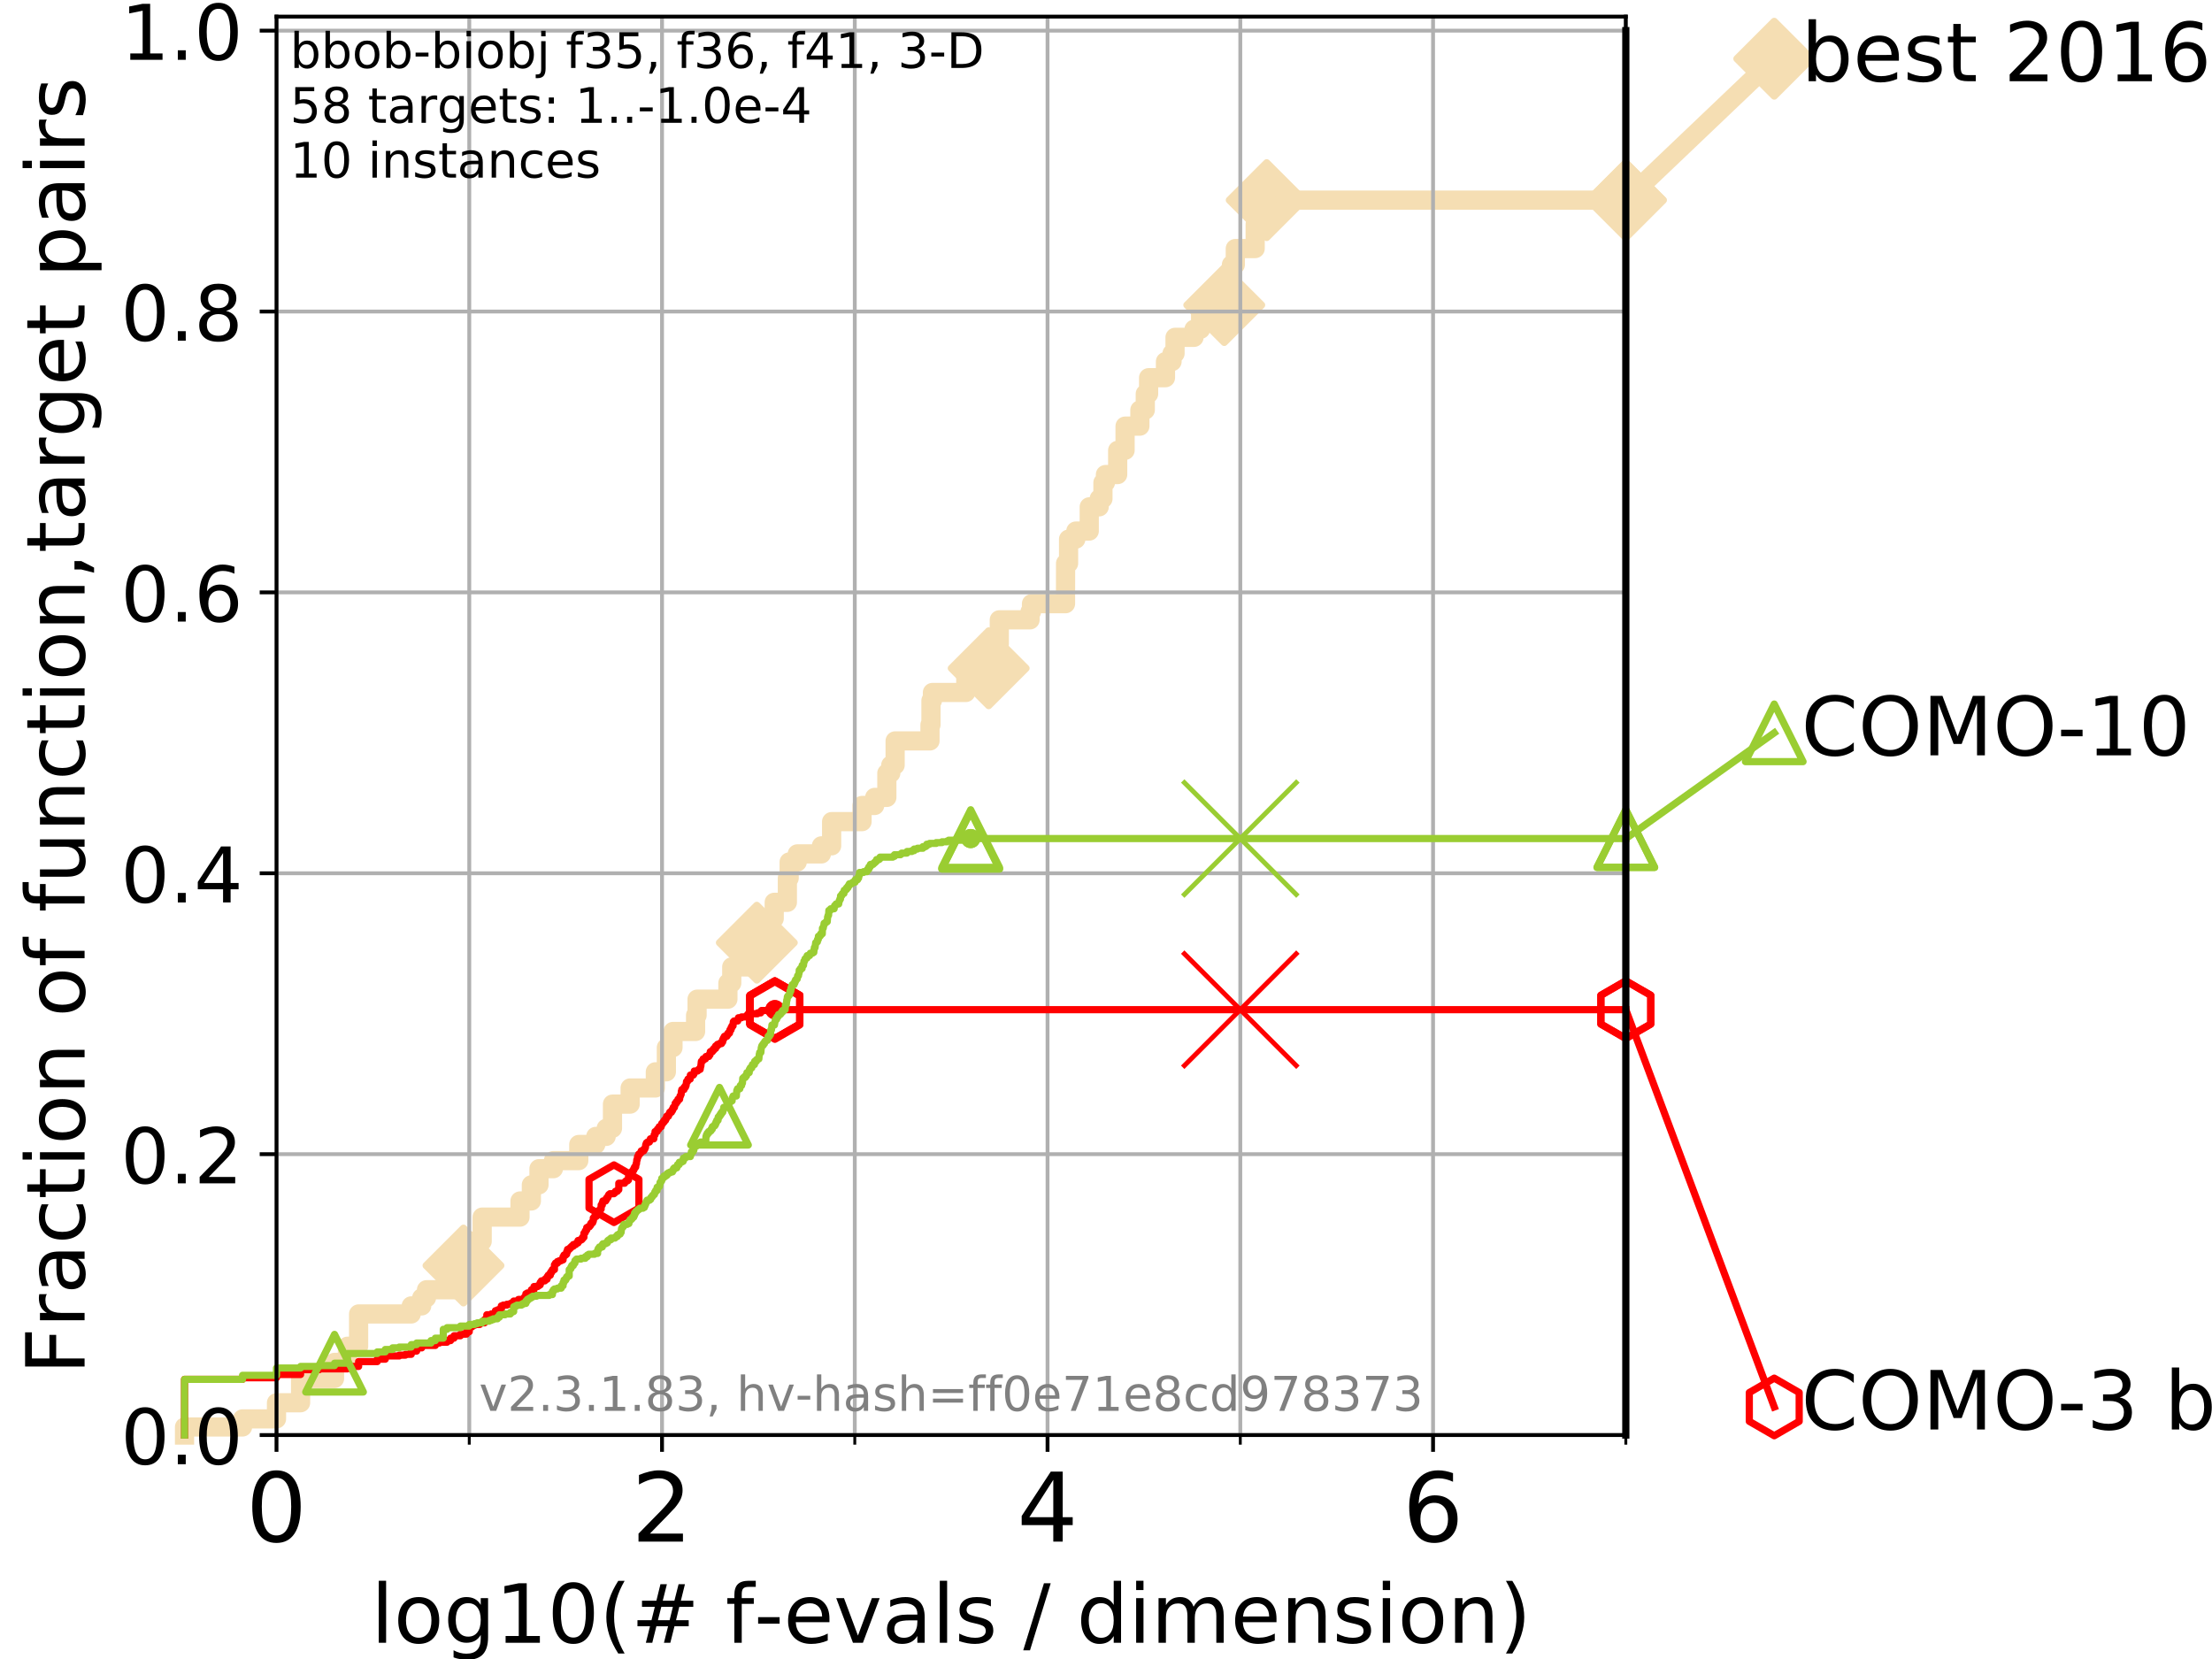 <?xml version="1.0" encoding="utf-8" standalone="no"?>
<!DOCTYPE svg PUBLIC "-//W3C//DTD SVG 1.1//EN"
  "http://www.w3.org/Graphics/SVG/1.1/DTD/svg11.dtd">
<!-- Created with matplotlib (https://matplotlib.org/) -->
<svg height="345.6pt" version="1.1" viewBox="0 0 460.8 345.6" width="460.8pt" xmlns="http://www.w3.org/2000/svg" xmlns:xlink="http://www.w3.org/1999/xlink">
 <defs>
  <style type="text/css">
*{stroke-linecap:butt;stroke-linejoin:round;}
  </style>
 </defs>
 <g id="figure_1">
  <g id="patch_1">
   <path d="M 0 345.6 
L 460.8 345.6 
L 460.8 0 
L 0 0 
z
" style="fill:#ffffff;"/>
  </g>
  <g id="axes_1">
   <g id="patch_2">
    <path d="M 57.6 298.944 
L 338.688 298.944 
L 338.688 3.456 
L 57.6 3.456 
z
" style="fill:#ffffff;"/>
   </g>
   <g id="line2d_1">
    <path d="M 38.441 298.944 
L 38.441 297.263 
L 50.529 297.263 
L 50.529 295.581 
L 57.6 295.581 
L 57.6 292.218 
L 62.617 292.218 
L 62.617 287.174 
L 69.688 287.174 
L 69.688 283.811 
L 72.376 283.811 
L 72.376 280.449 
L 74.705 280.449 
L 74.705 273.723 
L 85.667 273.723 
L 85.667 272.042 
L 87.85 272.042 
L 87.85 270.36 
L 88.847 270.36 
L 88.847 268.679 
L 96.552 268.679 
L 96.552 263.635 
L 97.755 263.635 
L 97.755 258.591 
L 100.444 258.591 
L 100.444 253.546 
L 108.326 253.546 
L 108.326 250.184 
L 110.694 250.184 
L 110.694 246.821 
L 112.281 246.821 
L 112.281 243.458 
L 115.291 243.458 
L 115.291 241.777 
L 120.572 241.777 
L 120.572 238.414 
L 124.114 238.414 
L 124.114 236.732 
L 126.282 236.732 
L 126.282 235.051 
L 127.59 235.051 
L 127.59 230.007 
L 131.27 230.007 
L 131.27 226.644 
L 136.52 226.644 
L 136.52 223.281 
L 138.817 223.281 
L 138.817 218.237 
L 140.196 218.237 
L 140.196 214.874 
L 144.904 214.874 
L 144.904 211.512 
L 145.213 211.512 
L 145.213 208.149 
L 151.635 208.149 
L 151.635 204.786 
L 152.436 204.786 
L 152.436 201.423 
L 156.914 201.423 
L 156.914 196.379 
L 157.66 196.379 
L 157.66 194.698 
L 158.679 194.698 
L 158.679 191.335 
L 161.284 191.335 
L 161.284 187.972 
L 164.024 187.972 
L 164.024 182.928 
L 164.397 182.928 
L 164.397 179.565 
L 166.083 179.565 
L 166.083 177.884 
L 171.117 177.884 
L 171.117 176.202 
L 173.242 176.202 
L 173.242 171.158 
L 179.58 171.158 
L 179.58 167.795 
L 182.212 167.795 
L 182.212 166.114 
L 184.745 166.114 
L 184.745 161.07 
L 185.566 161.07 
L 185.566 159.388 
L 186.472 159.388 
L 186.472 154.344 
L 193.734 154.344 
L 193.734 150.981 
L 193.938 150.981 
L 193.938 145.937 
L 194.24 145.937 
L 194.24 144.256 
L 201.193 144.256 
L 201.193 140.893 
L 202.539 140.893 
L 202.539 139.212 
L 205.958 139.212 
L 205.958 134.167 
L 208.173 134.167 
L 208.173 129.123 
L 214.578 129.123 
L 214.578 127.442 
L 214.88 127.442 
L 214.88 125.761 
L 221.968 125.761 
L 221.98 117.354 
L 222.604 117.354 
L 222.604 112.309 
L 224.117 112.309 
L 224.117 110.628 
L 226.91 110.628 
L 226.91 105.584 
L 228.982 105.584 
L 228.982 103.902 
L 229.762 103.902 
L 229.762 100.54 
L 230.281 100.54 
L 230.281 98.858 
L 232.833 98.858 
L 232.833 93.814 
L 234.374 93.814 
L 234.374 88.77 
L 237.458 88.77 
L 237.458 85.407 
L 238.583 85.407 
L 238.583 82.044 
L 239.276 82.044 
L 239.276 78.682 
L 242.788 78.682 
L 242.788 75.319 
L 244.159 75.319 
L 244.159 73.637 
L 244.781 73.637 
L 244.781 70.275 
L 248.735 70.275 
L 248.735 68.593 
L 250.108 68.593 
L 250.108 65.23 
L 250.907 65.23 
L 250.907 63.549 
L 255.036 63.549 
L 255.036 60.186 
L 256.532 60.186 
L 256.532 55.142 
L 257.336 55.142 
L 257.336 51.779 
L 261.475 51.779 
L 261.475 46.735 
L 263.878 46.735 
L 263.878 41.691 
L 338.688 41.691 
L 338.688 41.691 
" style="fill:none;stroke:#f5deb3;stroke-linecap:square;stroke-width:4;"/>
   </g>
   <g id="line2d_2">
    <defs>
     <path d="M 0 7.778 
L 7.778 0 
L 0 -7.778 
L -7.778 0 
z
" id="mbc60c15661" style="stroke:#f5deb3;stroke-linejoin:miter;stroke-width:1.5;"/>
    </defs>
    <g>
     <use style="fill:#f5deb3;stroke:#f5deb3;stroke-linejoin:miter;stroke-width:1.5;" x="96.552" xlink:href="#mbc60c15661" y="263.635"/>
     <use style="fill:#f5deb3;stroke:#f5deb3;stroke-linejoin:miter;stroke-width:1.5;" x="157.66" xlink:href="#mbc60c15661" y="196.379"/>
     <use style="fill:#f5deb3;stroke:#f5deb3;stroke-linejoin:miter;stroke-width:1.5;" x="205.958" xlink:href="#mbc60c15661" y="139.212"/>
     <use style="fill:#f5deb3;stroke:#f5deb3;stroke-linejoin:miter;stroke-width:1.5;" x="255.036" xlink:href="#mbc60c15661" y="63.549"/>
     <use style="fill:#f5deb3;stroke:#f5deb3;stroke-linejoin:miter;stroke-width:1.5;" x="263.878" xlink:href="#mbc60c15661" y="41.691"/>
     <use style="fill:#f5deb3;stroke:#f5deb3;stroke-linejoin:miter;stroke-width:1.5;" x="338.688" xlink:href="#mbc60c15661" y="41.691"/>
    </g>
   </g>
   <g id="line2d_3">
    <path style="fill:none;stroke:#f5deb3;stroke-linecap:square;stroke-width:4;"/>
    <g/>
   </g>
   <g id="line2d_4">
    <path d="M 338.688 41.691 
L 369.608 12.233 
" style="fill:none;stroke:#f5deb3;stroke-linecap:square;stroke-width:4;"/>
    <g>
     <use style="fill:#f5deb3;stroke:#f5deb3;stroke-linejoin:miter;stroke-width:1.5;" x="338.688" xlink:href="#mbc60c15661" y="41.691"/>
     <use style="fill:#f5deb3;stroke:#f5deb3;stroke-linejoin:miter;stroke-width:1.5;" x="369.608" xlink:href="#mbc60c15661" y="12.233"/>
    </g>
   </g>
   <g id="matplotlib.axis_1">
    <g id="xtick_1">
     <g id="line2d_5">
      <path clip-path="url(#ped0f01c23c)" d="M 57.6 298.944 
L 57.6 3.456 
" style="fill:none;stroke:#b0b0b0;stroke-linecap:square;stroke-width:0.8;"/>
     </g>
     <g id="line2d_6">
      <defs>
       <path d="M 0 0 
L 0 3.5 
" id="m54dfa95c0a" style="stroke:#000000;stroke-width:0.8;"/>
      </defs>
      <g>
       <use style="stroke:#000000;stroke-width:0.8;" x="57.6" xlink:href="#m54dfa95c0a" y="298.944"/>
      </g>
     </g>
     <g id="text_1">
      <!-- 0 -->
      <defs>
       <path d="M 31.781 66.406 
Q 24.172 66.406 20.328 58.906 
Q 16.5 51.422 16.5 36.375 
Q 16.5 21.391 20.328 13.891 
Q 24.172 6.391 31.781 6.391 
Q 39.453 6.391 43.281 13.891 
Q 47.125 21.391 47.125 36.375 
Q 47.125 51.422 43.281 58.906 
Q 39.453 66.406 31.781 66.406 
z
M 31.781 74.219 
Q 44.047 74.219 50.516 64.516 
Q 56.984 54.828 56.984 36.375 
Q 56.984 17.969 50.516 8.266 
Q 44.047 -1.422 31.781 -1.422 
Q 19.531 -1.422 13.062 8.266 
Q 6.594 17.969 6.594 36.375 
Q 6.594 54.828 13.062 64.516 
Q 19.531 74.219 31.781 74.219 
z
" id="DejaVuSans-48"/>
      </defs>
      <g transform="translate(51.237 321.141)scale(0.2 -0.2)">
       <use xlink:href="#DejaVuSans-48"/>
      </g>
     </g>
    </g>
    <g id="xtick_2">
     <g id="line2d_7">
      <path clip-path="url(#ped0f01c23c)" d="M 137.911 298.944 
L 137.911 3.456 
" style="fill:none;stroke:#b0b0b0;stroke-linecap:square;stroke-width:0.8;"/>
     </g>
     <g id="line2d_8">
      <g>
       <use style="stroke:#000000;stroke-width:0.8;" x="137.911" xlink:href="#m54dfa95c0a" y="298.944"/>
      </g>
     </g>
     <g id="text_2">
      <!-- 2 -->
      <defs>
       <path d="M 19.188 8.297 
L 53.609 8.297 
L 53.609 0 
L 7.328 0 
L 7.328 8.297 
Q 12.938 14.109 22.625 23.891 
Q 32.328 33.688 34.812 36.531 
Q 39.547 41.844 41.422 45.531 
Q 43.312 49.219 43.312 52.781 
Q 43.312 58.594 39.234 62.25 
Q 35.156 65.922 28.609 65.922 
Q 23.969 65.922 18.812 64.312 
Q 13.672 62.703 7.812 59.422 
L 7.812 69.391 
Q 13.766 71.781 18.938 73 
Q 24.125 74.219 28.422 74.219 
Q 39.75 74.219 46.484 68.547 
Q 53.219 62.891 53.219 53.422 
Q 53.219 48.922 51.531 44.891 
Q 49.859 40.875 45.406 35.406 
Q 44.188 33.984 37.641 27.219 
Q 31.109 20.453 19.188 8.297 
z
" id="DejaVuSans-50"/>
      </defs>
      <g transform="translate(131.548 321.141)scale(0.2 -0.2)">
       <use xlink:href="#DejaVuSans-50"/>
      </g>
     </g>
    </g>
    <g id="xtick_3">
     <g id="line2d_9">
      <path clip-path="url(#ped0f01c23c)" d="M 218.222 298.944 
L 218.222 3.456 
" style="fill:none;stroke:#b0b0b0;stroke-linecap:square;stroke-width:0.8;"/>
     </g>
     <g id="line2d_10">
      <g>
       <use style="stroke:#000000;stroke-width:0.8;" x="218.222" xlink:href="#m54dfa95c0a" y="298.944"/>
      </g>
     </g>
     <g id="text_3">
      <!-- 4 -->
      <defs>
       <path d="M 37.797 64.312 
L 12.891 25.391 
L 37.797 25.391 
z
M 35.203 72.906 
L 47.609 72.906 
L 47.609 25.391 
L 58.016 25.391 
L 58.016 17.188 
L 47.609 17.188 
L 47.609 0 
L 37.797 0 
L 37.797 17.188 
L 4.891 17.188 
L 4.891 26.703 
z
" id="DejaVuSans-52"/>
      </defs>
      <g transform="translate(211.859 321.141)scale(0.2 -0.2)">
       <use xlink:href="#DejaVuSans-52"/>
      </g>
     </g>
    </g>
    <g id="xtick_4">
     <g id="line2d_11">
      <path clip-path="url(#ped0f01c23c)" d="M 298.533 298.944 
L 298.533 3.456 
" style="fill:none;stroke:#b0b0b0;stroke-linecap:square;stroke-width:0.8;"/>
     </g>
     <g id="line2d_12">
      <g>
       <use style="stroke:#000000;stroke-width:0.8;" x="298.533" xlink:href="#m54dfa95c0a" y="298.944"/>
      </g>
     </g>
     <g id="text_4">
      <!-- 6 -->
      <defs>
       <path d="M 33.016 40.375 
Q 26.375 40.375 22.484 35.828 
Q 18.609 31.297 18.609 23.391 
Q 18.609 15.531 22.484 10.953 
Q 26.375 6.391 33.016 6.391 
Q 39.656 6.391 43.531 10.953 
Q 47.406 15.531 47.406 23.391 
Q 47.406 31.297 43.531 35.828 
Q 39.656 40.375 33.016 40.375 
z
M 52.594 71.297 
L 52.594 62.312 
Q 48.875 64.062 45.094 64.984 
Q 41.312 65.922 37.594 65.922 
Q 27.828 65.922 22.672 59.328 
Q 17.531 52.734 16.797 39.406 
Q 19.672 43.656 24.016 45.922 
Q 28.375 48.188 33.594 48.188 
Q 44.578 48.188 50.953 41.516 
Q 57.328 34.859 57.328 23.391 
Q 57.328 12.156 50.688 5.359 
Q 44.047 -1.422 33.016 -1.422 
Q 20.359 -1.422 13.672 8.266 
Q 6.984 17.969 6.984 36.375 
Q 6.984 53.656 15.188 63.938 
Q 23.391 74.219 37.203 74.219 
Q 40.922 74.219 44.703 73.484 
Q 48.484 72.75 52.594 71.297 
z
" id="DejaVuSans-54"/>
      </defs>
      <g transform="translate(292.17 321.141)scale(0.2 -0.2)">
       <use xlink:href="#DejaVuSans-54"/>
      </g>
     </g>
    </g>
    <g id="xtick_5">
     <g id="line2d_13">
      <path clip-path="url(#ped0f01c23c)" d="M 97.755 298.944 
L 97.755 3.456 
" style="fill:none;stroke:#b0b0b0;stroke-linecap:square;stroke-width:0.8;"/>
     </g>
     <g id="line2d_14">
      <defs>
       <path d="M 0 0 
L 0 2 
" id="m6276454090" style="stroke:#000000;stroke-width:0.6;"/>
      </defs>
      <g>
       <use style="stroke:#000000;stroke-width:0.6;" x="97.755" xlink:href="#m6276454090" y="298.944"/>
      </g>
     </g>
    </g>
    <g id="xtick_6">
     <g id="line2d_15">
      <path clip-path="url(#ped0f01c23c)" d="M 178.066 298.944 
L 178.066 3.456 
" style="fill:none;stroke:#b0b0b0;stroke-linecap:square;stroke-width:0.8;"/>
     </g>
     <g id="line2d_16">
      <g>
       <use style="stroke:#000000;stroke-width:0.6;" x="178.066" xlink:href="#m6276454090" y="298.944"/>
      </g>
     </g>
    </g>
    <g id="xtick_7">
     <g id="line2d_17">
      <path clip-path="url(#ped0f01c23c)" d="M 258.377 298.944 
L 258.377 3.456 
" style="fill:none;stroke:#b0b0b0;stroke-linecap:square;stroke-width:0.8;"/>
     </g>
     <g id="line2d_18">
      <g>
       <use style="stroke:#000000;stroke-width:0.6;" x="258.377" xlink:href="#m6276454090" y="298.944"/>
      </g>
     </g>
    </g>
    <g id="xtick_8">
     <g id="line2d_19">
      <path clip-path="url(#ped0f01c23c)" d="M 338.688 298.944 
L 338.688 3.456 
" style="fill:none;stroke:#b0b0b0;stroke-linecap:square;stroke-width:0.8;"/>
     </g>
     <g id="line2d_20">
      <g>
       <use style="stroke:#000000;stroke-width:0.6;" x="338.688" xlink:href="#m6276454090" y="298.944"/>
      </g>
     </g>
    </g>
    <g id="text_5">
     <!-- log10(# f-evals / dimension) -->
     <defs>
      <path d="M 9.422 75.984 
L 18.406 75.984 
L 18.406 0 
L 9.422 0 
z
" id="DejaVuSans-108"/>
      <path d="M 30.609 48.391 
Q 23.391 48.391 19.188 42.75 
Q 14.984 37.109 14.984 27.297 
Q 14.984 17.484 19.156 11.844 
Q 23.344 6.203 30.609 6.203 
Q 37.797 6.203 41.984 11.859 
Q 46.188 17.531 46.188 27.297 
Q 46.188 37.016 41.984 42.703 
Q 37.797 48.391 30.609 48.391 
z
M 30.609 56 
Q 42.328 56 49.016 48.375 
Q 55.719 40.766 55.719 27.297 
Q 55.719 13.875 49.016 6.219 
Q 42.328 -1.422 30.609 -1.422 
Q 18.844 -1.422 12.172 6.219 
Q 5.516 13.875 5.516 27.297 
Q 5.516 40.766 12.172 48.375 
Q 18.844 56 30.609 56 
z
" id="DejaVuSans-111"/>
      <path d="M 45.406 27.984 
Q 45.406 37.75 41.375 43.109 
Q 37.359 48.484 30.078 48.484 
Q 22.859 48.484 18.828 43.109 
Q 14.797 37.75 14.797 27.984 
Q 14.797 18.266 18.828 12.891 
Q 22.859 7.516 30.078 7.516 
Q 37.359 7.516 41.375 12.891 
Q 45.406 18.266 45.406 27.984 
z
M 54.391 6.781 
Q 54.391 -7.172 48.188 -13.984 
Q 42 -20.797 29.203 -20.797 
Q 24.469 -20.797 20.266 -20.094 
Q 16.062 -19.391 12.109 -17.922 
L 12.109 -9.188 
Q 16.062 -11.328 19.922 -12.344 
Q 23.781 -13.375 27.781 -13.375 
Q 36.625 -13.375 41.016 -8.766 
Q 45.406 -4.156 45.406 5.172 
L 45.406 9.625 
Q 42.625 4.781 38.281 2.391 
Q 33.938 0 27.875 0 
Q 17.828 0 11.672 7.656 
Q 5.516 15.328 5.516 27.984 
Q 5.516 40.672 11.672 48.328 
Q 17.828 56 27.875 56 
Q 33.938 56 38.281 53.609 
Q 42.625 51.219 45.406 46.391 
L 45.406 54.688 
L 54.391 54.688 
z
" id="DejaVuSans-103"/>
      <path d="M 12.406 8.297 
L 28.516 8.297 
L 28.516 63.922 
L 10.984 60.406 
L 10.984 69.391 
L 28.422 72.906 
L 38.281 72.906 
L 38.281 8.297 
L 54.391 8.297 
L 54.391 0 
L 12.406 0 
z
" id="DejaVuSans-49"/>
      <path d="M 31 75.875 
Q 24.469 64.656 21.281 53.656 
Q 18.109 42.672 18.109 31.391 
Q 18.109 20.125 21.312 9.062 
Q 24.516 -2 31 -13.188 
L 23.188 -13.188 
Q 15.875 -1.703 12.234 9.375 
Q 8.594 20.453 8.594 31.391 
Q 8.594 42.281 12.203 53.312 
Q 15.828 64.359 23.188 75.875 
z
" id="DejaVuSans-40"/>
      <path d="M 51.125 44 
L 36.922 44 
L 32.812 27.688 
L 47.125 27.688 
z
M 43.797 71.781 
L 38.719 51.516 
L 52.984 51.516 
L 58.109 71.781 
L 65.922 71.781 
L 60.891 51.516 
L 76.125 51.516 
L 76.125 44 
L 58.984 44 
L 54.984 27.688 
L 70.516 27.688 
L 70.516 20.219 
L 53.078 20.219 
L 48 0 
L 40.188 0 
L 45.219 20.219 
L 30.906 20.219 
L 25.875 0 
L 18.016 0 
L 23.094 20.219 
L 7.719 20.219 
L 7.719 27.688 
L 24.906 27.688 
L 29 44 
L 13.281 44 
L 13.281 51.516 
L 30.906 51.516 
L 35.891 71.781 
z
" id="DejaVuSans-35"/>
      <path id="DejaVuSans-32"/>
      <path d="M 37.109 75.984 
L 37.109 68.5 
L 28.516 68.5 
Q 23.688 68.5 21.797 66.547 
Q 19.922 64.594 19.922 59.516 
L 19.922 54.688 
L 34.719 54.688 
L 34.719 47.703 
L 19.922 47.703 
L 19.922 0 
L 10.891 0 
L 10.891 47.703 
L 2.297 47.703 
L 2.297 54.688 
L 10.891 54.688 
L 10.891 58.5 
Q 10.891 67.625 15.141 71.797 
Q 19.391 75.984 28.609 75.984 
z
" id="DejaVuSans-102"/>
      <path d="M 4.891 31.391 
L 31.203 31.391 
L 31.203 23.391 
L 4.891 23.391 
z
" id="DejaVuSans-45"/>
      <path d="M 56.203 29.594 
L 56.203 25.203 
L 14.891 25.203 
Q 15.484 15.922 20.484 11.062 
Q 25.484 6.203 34.422 6.203 
Q 39.594 6.203 44.453 7.469 
Q 49.312 8.734 54.109 11.281 
L 54.109 2.781 
Q 49.266 0.734 44.188 -0.344 
Q 39.109 -1.422 33.891 -1.422 
Q 20.797 -1.422 13.156 6.188 
Q 5.516 13.812 5.516 26.812 
Q 5.516 40.234 12.766 48.109 
Q 20.016 56 32.328 56 
Q 43.359 56 49.781 48.891 
Q 56.203 41.797 56.203 29.594 
z
M 47.219 32.234 
Q 47.125 39.594 43.094 43.984 
Q 39.062 48.391 32.422 48.391 
Q 24.906 48.391 20.391 44.141 
Q 15.875 39.891 15.188 32.172 
z
" id="DejaVuSans-101"/>
      <path d="M 2.984 54.688 
L 12.5 54.688 
L 29.594 8.797 
L 46.688 54.688 
L 56.203 54.688 
L 35.688 0 
L 23.484 0 
z
" id="DejaVuSans-118"/>
      <path d="M 34.281 27.484 
Q 23.391 27.484 19.188 25 
Q 14.984 22.516 14.984 16.5 
Q 14.984 11.719 18.141 8.906 
Q 21.297 6.109 26.703 6.109 
Q 34.188 6.109 38.703 11.406 
Q 43.219 16.703 43.219 25.484 
L 43.219 27.484 
z
M 52.203 31.203 
L 52.203 0 
L 43.219 0 
L 43.219 8.297 
Q 40.141 3.328 35.547 0.953 
Q 30.953 -1.422 24.312 -1.422 
Q 15.922 -1.422 10.953 3.297 
Q 6 8.016 6 15.922 
Q 6 25.141 12.172 29.828 
Q 18.359 34.516 30.609 34.516 
L 43.219 34.516 
L 43.219 35.406 
Q 43.219 41.609 39.141 45 
Q 35.062 48.391 27.688 48.391 
Q 23 48.391 18.547 47.266 
Q 14.109 46.141 10.016 43.891 
L 10.016 52.203 
Q 14.938 54.109 19.578 55.047 
Q 24.219 56 28.609 56 
Q 40.484 56 46.344 49.844 
Q 52.203 43.703 52.203 31.203 
z
" id="DejaVuSans-97"/>
      <path d="M 44.281 53.078 
L 44.281 44.578 
Q 40.484 46.531 36.375 47.5 
Q 32.281 48.484 27.875 48.484 
Q 21.188 48.484 17.844 46.438 
Q 14.5 44.391 14.5 40.281 
Q 14.5 37.156 16.891 35.375 
Q 19.281 33.594 26.516 31.984 
L 29.594 31.297 
Q 39.156 29.25 43.188 25.516 
Q 47.219 21.781 47.219 15.094 
Q 47.219 7.469 41.188 3.016 
Q 35.156 -1.422 24.609 -1.422 
Q 20.219 -1.422 15.453 -0.562 
Q 10.688 0.297 5.422 2 
L 5.422 11.281 
Q 10.406 8.688 15.234 7.391 
Q 20.062 6.109 24.812 6.109 
Q 31.156 6.109 34.562 8.281 
Q 37.984 10.453 37.984 14.406 
Q 37.984 18.062 35.516 20.016 
Q 33.062 21.969 24.703 23.781 
L 21.578 24.516 
Q 13.234 26.266 9.516 29.906 
Q 5.812 33.547 5.812 39.891 
Q 5.812 47.609 11.281 51.797 
Q 16.75 56 26.812 56 
Q 31.781 56 36.172 55.266 
Q 40.578 54.547 44.281 53.078 
z
" id="DejaVuSans-115"/>
      <path d="M 25.391 72.906 
L 33.688 72.906 
L 8.297 -9.281 
L 0 -9.281 
z
" id="DejaVuSans-47"/>
      <path d="M 45.406 46.391 
L 45.406 75.984 
L 54.391 75.984 
L 54.391 0 
L 45.406 0 
L 45.406 8.203 
Q 42.578 3.328 38.25 0.953 
Q 33.938 -1.422 27.875 -1.422 
Q 17.969 -1.422 11.734 6.484 
Q 5.516 14.406 5.516 27.297 
Q 5.516 40.188 11.734 48.094 
Q 17.969 56 27.875 56 
Q 33.938 56 38.25 53.625 
Q 42.578 51.266 45.406 46.391 
z
M 14.797 27.297 
Q 14.797 17.391 18.875 11.75 
Q 22.953 6.109 30.078 6.109 
Q 37.203 6.109 41.297 11.75 
Q 45.406 17.391 45.406 27.297 
Q 45.406 37.203 41.297 42.844 
Q 37.203 48.484 30.078 48.484 
Q 22.953 48.484 18.875 42.844 
Q 14.797 37.203 14.797 27.297 
z
" id="DejaVuSans-100"/>
      <path d="M 9.422 54.688 
L 18.406 54.688 
L 18.406 0 
L 9.422 0 
z
M 9.422 75.984 
L 18.406 75.984 
L 18.406 64.594 
L 9.422 64.594 
z
" id="DejaVuSans-105"/>
      <path d="M 52 44.188 
Q 55.375 50.25 60.062 53.125 
Q 64.75 56 71.094 56 
Q 79.641 56 84.281 50.016 
Q 88.922 44.047 88.922 33.016 
L 88.922 0 
L 79.891 0 
L 79.891 32.719 
Q 79.891 40.578 77.094 44.375 
Q 74.312 48.188 68.609 48.188 
Q 61.625 48.188 57.562 43.547 
Q 53.516 38.922 53.516 30.906 
L 53.516 0 
L 44.484 0 
L 44.484 32.719 
Q 44.484 40.625 41.703 44.406 
Q 38.922 48.188 33.109 48.188 
Q 26.219 48.188 22.156 43.531 
Q 18.109 38.875 18.109 30.906 
L 18.109 0 
L 9.078 0 
L 9.078 54.688 
L 18.109 54.688 
L 18.109 46.188 
Q 21.188 51.219 25.484 53.609 
Q 29.781 56 35.688 56 
Q 41.656 56 45.828 52.969 
Q 50 49.953 52 44.188 
z
" id="DejaVuSans-109"/>
      <path d="M 54.891 33.016 
L 54.891 0 
L 45.906 0 
L 45.906 32.719 
Q 45.906 40.484 42.875 44.328 
Q 39.844 48.188 33.797 48.188 
Q 26.516 48.188 22.312 43.547 
Q 18.109 38.922 18.109 30.906 
L 18.109 0 
L 9.078 0 
L 9.078 54.688 
L 18.109 54.688 
L 18.109 46.188 
Q 21.344 51.125 25.703 53.562 
Q 30.078 56 35.797 56 
Q 45.219 56 50.047 50.172 
Q 54.891 44.344 54.891 33.016 
z
" id="DejaVuSans-110"/>
      <path d="M 8.016 75.875 
L 15.828 75.875 
Q 23.141 64.359 26.781 53.312 
Q 30.422 42.281 30.422 31.391 
Q 30.422 20.453 26.781 9.375 
Q 23.141 -1.703 15.828 -13.188 
L 8.016 -13.188 
Q 14.5 -2 17.703 9.062 
Q 20.906 20.125 20.906 31.391 
Q 20.906 42.672 17.703 53.656 
Q 14.5 64.656 8.016 75.875 
z
" id="DejaVuSans-41"/>
     </defs>
     <g transform="translate(77.303 342.218)scale(0.17 -0.17)">
      <use xlink:href="#DejaVuSans-108"/>
      <use x="27.783" xlink:href="#DejaVuSans-111"/>
      <use x="88.965" xlink:href="#DejaVuSans-103"/>
      <use x="152.441" xlink:href="#DejaVuSans-49"/>
      <use x="216.064" xlink:href="#DejaVuSans-48"/>
      <use x="279.688" xlink:href="#DejaVuSans-40"/>
      <use x="318.701" xlink:href="#DejaVuSans-35"/>
      <use x="402.49" xlink:href="#DejaVuSans-32"/>
      <use x="434.277" xlink:href="#DejaVuSans-102"/>
      <use x="469.404" xlink:href="#DejaVuSans-45"/>
      <use x="505.488" xlink:href="#DejaVuSans-101"/>
      <use x="567.012" xlink:href="#DejaVuSans-118"/>
      <use x="626.191" xlink:href="#DejaVuSans-97"/>
      <use x="687.471" xlink:href="#DejaVuSans-108"/>
      <use x="715.254" xlink:href="#DejaVuSans-115"/>
      <use x="767.354" xlink:href="#DejaVuSans-32"/>
      <use x="799.141" xlink:href="#DejaVuSans-47"/>
      <use x="832.832" xlink:href="#DejaVuSans-32"/>
      <use x="864.619" xlink:href="#DejaVuSans-100"/>
      <use x="928.096" xlink:href="#DejaVuSans-105"/>
      <use x="955.879" xlink:href="#DejaVuSans-109"/>
      <use x="1053.291" xlink:href="#DejaVuSans-101"/>
      <use x="1114.814" xlink:href="#DejaVuSans-110"/>
      <use x="1178.193" xlink:href="#DejaVuSans-115"/>
      <use x="1230.293" xlink:href="#DejaVuSans-105"/>
      <use x="1258.076" xlink:href="#DejaVuSans-111"/>
      <use x="1319.258" xlink:href="#DejaVuSans-110"/>
      <use x="1382.637" xlink:href="#DejaVuSans-41"/>
     </g>
    </g>
   </g>
   <g id="matplotlib.axis_2">
    <g id="ytick_1">
     <g id="line2d_21">
      <path clip-path="url(#ped0f01c23c)" d="M 57.6 298.944 
L 338.688 298.944 
" style="fill:none;stroke:#b0b0b0;stroke-linecap:square;stroke-width:0.8;"/>
     </g>
     <g id="line2d_22">
      <defs>
       <path d="M 0 0 
L -3.5 0 
" id="mad158984ab" style="stroke:#000000;stroke-width:0.8;"/>
      </defs>
      <g>
       <use style="stroke:#000000;stroke-width:0.8;" x="57.6" xlink:href="#mad158984ab" y="298.944"/>
      </g>
     </g>
     <g id="text_6">
      <!-- 0.0 -->
      <defs>
       <path d="M 10.688 12.406 
L 21 12.406 
L 21 0 
L 10.688 0 
z
" id="DejaVuSans-46"/>
      </defs>
      <g transform="translate(25.155 305.023)scale(0.16 -0.16)">
       <use xlink:href="#DejaVuSans-48"/>
       <use x="63.623" xlink:href="#DejaVuSans-46"/>
       <use x="95.41" xlink:href="#DejaVuSans-48"/>
      </g>
     </g>
    </g>
    <g id="ytick_2">
     <g id="line2d_23">
      <path clip-path="url(#ped0f01c23c)" d="M 57.6 240.432 
L 338.688 240.432 
" style="fill:none;stroke:#b0b0b0;stroke-linecap:square;stroke-width:0.8;"/>
     </g>
     <g id="line2d_24">
      <g>
       <use style="stroke:#000000;stroke-width:0.8;" x="57.6" xlink:href="#mad158984ab" y="240.432"/>
      </g>
     </g>
     <g id="text_7">
      <!-- 0.2 -->
      <g transform="translate(25.155 246.51)scale(0.16 -0.16)">
       <use xlink:href="#DejaVuSans-48"/>
       <use x="63.623" xlink:href="#DejaVuSans-46"/>
       <use x="95.41" xlink:href="#DejaVuSans-50"/>
      </g>
     </g>
    </g>
    <g id="ytick_3">
     <g id="line2d_25">
      <path clip-path="url(#ped0f01c23c)" d="M 57.6 181.919 
L 338.688 181.919 
" style="fill:none;stroke:#b0b0b0;stroke-linecap:square;stroke-width:0.8;"/>
     </g>
     <g id="line2d_26">
      <g>
       <use style="stroke:#000000;stroke-width:0.8;" x="57.6" xlink:href="#mad158984ab" y="181.919"/>
      </g>
     </g>
     <g id="text_8">
      <!-- 0.4 -->
      <g transform="translate(25.155 187.998)scale(0.16 -0.16)">
       <use xlink:href="#DejaVuSans-48"/>
       <use x="63.623" xlink:href="#DejaVuSans-46"/>
       <use x="95.41" xlink:href="#DejaVuSans-52"/>
      </g>
     </g>
    </g>
    <g id="ytick_4">
     <g id="line2d_27">
      <path clip-path="url(#ped0f01c23c)" d="M 57.6 123.407 
L 338.688 123.407 
" style="fill:none;stroke:#b0b0b0;stroke-linecap:square;stroke-width:0.8;"/>
     </g>
     <g id="line2d_28">
      <g>
       <use style="stroke:#000000;stroke-width:0.8;" x="57.6" xlink:href="#mad158984ab" y="123.407"/>
      </g>
     </g>
     <g id="text_9">
      <!-- 0.6 -->
      <g transform="translate(25.155 129.485)scale(0.16 -0.16)">
       <use xlink:href="#DejaVuSans-48"/>
       <use x="63.623" xlink:href="#DejaVuSans-46"/>
       <use x="95.41" xlink:href="#DejaVuSans-54"/>
      </g>
     </g>
    </g>
    <g id="ytick_5">
     <g id="line2d_29">
      <path clip-path="url(#ped0f01c23c)" d="M 57.6 64.894 
L 338.688 64.894 
" style="fill:none;stroke:#b0b0b0;stroke-linecap:square;stroke-width:0.8;"/>
     </g>
     <g id="line2d_30">
      <g>
       <use style="stroke:#000000;stroke-width:0.8;" x="57.6" xlink:href="#mad158984ab" y="64.894"/>
      </g>
     </g>
     <g id="text_10">
      <!-- 0.8 -->
      <defs>
       <path d="M 31.781 34.625 
Q 24.75 34.625 20.719 30.859 
Q 16.703 27.094 16.703 20.516 
Q 16.703 13.922 20.719 10.156 
Q 24.75 6.391 31.781 6.391 
Q 38.812 6.391 42.859 10.172 
Q 46.922 13.969 46.922 20.516 
Q 46.922 27.094 42.891 30.859 
Q 38.875 34.625 31.781 34.625 
z
M 21.922 38.812 
Q 15.578 40.375 12.031 44.719 
Q 8.5 49.078 8.5 55.328 
Q 8.5 64.062 14.719 69.141 
Q 20.953 74.219 31.781 74.219 
Q 42.672 74.219 48.875 69.141 
Q 55.078 64.062 55.078 55.328 
Q 55.078 49.078 51.531 44.719 
Q 48 40.375 41.703 38.812 
Q 48.828 37.156 52.797 32.312 
Q 56.781 27.484 56.781 20.516 
Q 56.781 9.906 50.312 4.234 
Q 43.844 -1.422 31.781 -1.422 
Q 19.734 -1.422 13.25 4.234 
Q 6.781 9.906 6.781 20.516 
Q 6.781 27.484 10.781 32.312 
Q 14.797 37.156 21.922 38.812 
z
M 18.312 54.391 
Q 18.312 48.734 21.844 45.562 
Q 25.391 42.391 31.781 42.391 
Q 38.141 42.391 41.719 45.562 
Q 45.312 48.734 45.312 54.391 
Q 45.312 60.062 41.719 63.234 
Q 38.141 66.406 31.781 66.406 
Q 25.391 66.406 21.844 63.234 
Q 18.312 60.062 18.312 54.391 
z
" id="DejaVuSans-56"/>
      </defs>
      <g transform="translate(25.155 70.973)scale(0.16 -0.16)">
       <use xlink:href="#DejaVuSans-48"/>
       <use x="63.623" xlink:href="#DejaVuSans-46"/>
       <use x="95.41" xlink:href="#DejaVuSans-56"/>
      </g>
     </g>
    </g>
    <g id="ytick_6">
     <g id="line2d_31">
      <path clip-path="url(#ped0f01c23c)" d="M 57.6 6.382 
L 338.688 6.382 
" style="fill:none;stroke:#b0b0b0;stroke-linecap:square;stroke-width:0.8;"/>
     </g>
     <g id="line2d_32">
      <g>
       <use style="stroke:#000000;stroke-width:0.8;" x="57.6" xlink:href="#mad158984ab" y="6.382"/>
      </g>
     </g>
     <g id="text_11">
      <!-- 1.0 -->
      <g transform="translate(25.155 12.46)scale(0.16 -0.16)">
       <use xlink:href="#DejaVuSans-49"/>
       <use x="63.623" xlink:href="#DejaVuSans-46"/>
       <use x="95.41" xlink:href="#DejaVuSans-48"/>
      </g>
     </g>
    </g>
    <g id="text_12">
     <!-- Fraction of function,target pairs -->
     <defs>
      <path d="M 9.812 72.906 
L 51.703 72.906 
L 51.703 64.594 
L 19.672 64.594 
L 19.672 43.109 
L 48.578 43.109 
L 48.578 34.812 
L 19.672 34.812 
L 19.672 0 
L 9.812 0 
z
" id="DejaVuSans-70"/>
      <path d="M 41.109 46.297 
Q 39.594 47.172 37.812 47.578 
Q 36.031 48 33.891 48 
Q 26.266 48 22.188 43.047 
Q 18.109 38.094 18.109 28.812 
L 18.109 0 
L 9.078 0 
L 9.078 54.688 
L 18.109 54.688 
L 18.109 46.188 
Q 20.953 51.172 25.484 53.578 
Q 30.031 56 36.531 56 
Q 37.453 56 38.578 55.875 
Q 39.703 55.766 41.062 55.516 
z
" id="DejaVuSans-114"/>
      <path d="M 48.781 52.594 
L 48.781 44.188 
Q 44.969 46.297 41.141 47.344 
Q 37.312 48.391 33.406 48.391 
Q 24.656 48.391 19.812 42.844 
Q 14.984 37.312 14.984 27.297 
Q 14.984 17.281 19.812 11.734 
Q 24.656 6.203 33.406 6.203 
Q 37.312 6.203 41.141 7.25 
Q 44.969 8.297 48.781 10.406 
L 48.781 2.094 
Q 45.016 0.344 40.984 -0.531 
Q 36.969 -1.422 32.422 -1.422 
Q 20.062 -1.422 12.781 6.344 
Q 5.516 14.109 5.516 27.297 
Q 5.516 40.672 12.859 48.328 
Q 20.219 56 33.016 56 
Q 37.156 56 41.109 55.141 
Q 45.062 54.297 48.781 52.594 
z
" id="DejaVuSans-99"/>
      <path d="M 18.312 70.219 
L 18.312 54.688 
L 36.812 54.688 
L 36.812 47.703 
L 18.312 47.703 
L 18.312 18.016 
Q 18.312 11.328 20.141 9.422 
Q 21.969 7.516 27.594 7.516 
L 36.812 7.516 
L 36.812 0 
L 27.594 0 
Q 17.188 0 13.234 3.875 
Q 9.281 7.766 9.281 18.016 
L 9.281 47.703 
L 2.688 47.703 
L 2.688 54.688 
L 9.281 54.688 
L 9.281 70.219 
z
" id="DejaVuSans-116"/>
      <path d="M 8.5 21.578 
L 8.5 54.688 
L 17.484 54.688 
L 17.484 21.922 
Q 17.484 14.156 20.5 10.266 
Q 23.531 6.391 29.594 6.391 
Q 36.859 6.391 41.078 11.031 
Q 45.312 15.672 45.312 23.688 
L 45.312 54.688 
L 54.297 54.688 
L 54.297 0 
L 45.312 0 
L 45.312 8.406 
Q 42.047 3.422 37.719 1 
Q 33.406 -1.422 27.688 -1.422 
Q 18.266 -1.422 13.375 4.438 
Q 8.5 10.297 8.5 21.578 
z
M 31.109 56 
z
" id="DejaVuSans-117"/>
      <path d="M 11.719 12.406 
L 22.016 12.406 
L 22.016 4 
L 14.016 -11.625 
L 7.719 -11.625 
L 11.719 4 
z
" id="DejaVuSans-44"/>
      <path d="M 18.109 8.203 
L 18.109 -20.797 
L 9.078 -20.797 
L 9.078 54.688 
L 18.109 54.688 
L 18.109 46.391 
Q 20.953 51.266 25.266 53.625 
Q 29.594 56 35.594 56 
Q 45.562 56 51.781 48.094 
Q 58.016 40.188 58.016 27.297 
Q 58.016 14.406 51.781 6.484 
Q 45.562 -1.422 35.594 -1.422 
Q 29.594 -1.422 25.266 0.953 
Q 20.953 3.328 18.109 8.203 
z
M 48.688 27.297 
Q 48.688 37.203 44.609 42.844 
Q 40.531 48.484 33.406 48.484 
Q 26.266 48.484 22.188 42.844 
Q 18.109 37.203 18.109 27.297 
Q 18.109 17.391 22.188 11.75 
Q 26.266 6.109 33.406 6.109 
Q 40.531 6.109 44.609 11.75 
Q 48.688 17.391 48.688 27.297 
z
" id="DejaVuSans-112"/>
     </defs>
     <g transform="translate(17.62 286.339)rotate(-90)scale(0.17 -0.17)">
      <use xlink:href="#DejaVuSans-70"/>
      <use x="57.41" xlink:href="#DejaVuSans-114"/>
      <use x="98.523" xlink:href="#DejaVuSans-97"/>
      <use x="159.803" xlink:href="#DejaVuSans-99"/>
      <use x="214.783" xlink:href="#DejaVuSans-116"/>
      <use x="253.992" xlink:href="#DejaVuSans-105"/>
      <use x="281.775" xlink:href="#DejaVuSans-111"/>
      <use x="342.957" xlink:href="#DejaVuSans-110"/>
      <use x="406.336" xlink:href="#DejaVuSans-32"/>
      <use x="438.123" xlink:href="#DejaVuSans-111"/>
      <use x="499.305" xlink:href="#DejaVuSans-102"/>
      <use x="534.51" xlink:href="#DejaVuSans-32"/>
      <use x="566.297" xlink:href="#DejaVuSans-102"/>
      <use x="601.502" xlink:href="#DejaVuSans-117"/>
      <use x="664.881" xlink:href="#DejaVuSans-110"/>
      <use x="728.26" xlink:href="#DejaVuSans-99"/>
      <use x="783.24" xlink:href="#DejaVuSans-116"/>
      <use x="822.449" xlink:href="#DejaVuSans-105"/>
      <use x="850.232" xlink:href="#DejaVuSans-111"/>
      <use x="911.414" xlink:href="#DejaVuSans-110"/>
      <use x="974.793" xlink:href="#DejaVuSans-44"/>
      <use x="1006.58" xlink:href="#DejaVuSans-116"/>
      <use x="1045.789" xlink:href="#DejaVuSans-97"/>
      <use x="1107.068" xlink:href="#DejaVuSans-114"/>
      <use x="1148.166" xlink:href="#DejaVuSans-103"/>
      <use x="1211.643" xlink:href="#DejaVuSans-101"/>
      <use x="1273.166" xlink:href="#DejaVuSans-116"/>
      <use x="1312.375" xlink:href="#DejaVuSans-32"/>
      <use x="1344.162" xlink:href="#DejaVuSans-112"/>
      <use x="1407.639" xlink:href="#DejaVuSans-97"/>
      <use x="1468.918" xlink:href="#DejaVuSans-105"/>
      <use x="1496.701" xlink:href="#DejaVuSans-114"/>
      <use x="1537.814" xlink:href="#DejaVuSans-115"/>
     </g>
    </g>
   </g>
   <g id="line2d_33">
    <defs>
     <path d="M 0 1.5 
C 0.398 1.5 0.779 1.342 1.061 1.061 
C 1.342 0.779 1.5 0.398 1.5 0 
C 1.5 -0.398 1.342 -0.779 1.061 -1.061 
C 0.779 -1.342 0.398 -1.5 0 -1.5 
C -0.398 -1.5 -0.779 -1.342 -1.061 -1.061 
C -1.342 -0.779 -1.5 -0.398 -1.5 0 
C -1.5 0.398 -1.342 0.779 -1.061 1.061 
C -0.779 1.342 -0.398 1.5 0 1.5 
z
" id="m09be82baf5" style="stroke:#f5deb3;"/>
    </defs>
    <g>
     <use style="fill:#f5deb3;stroke:#f5deb3;" x="263.878" xlink:href="#m09be82baf5" y="41.691"/>
     <use style="fill:#f5deb3;stroke:#f5deb3;" x="263.878" xlink:href="#m09be82baf5" y="41.691"/>
    </g>
   </g>
   <g id="line2d_34">
    <defs>
     <path d="M 0 1.5 
C 0.398 1.5 0.779 1.342 1.061 1.061 
C 1.342 0.779 1.5 0.398 1.5 0 
C 1.5 -0.398 1.342 -0.779 1.061 -1.061 
C 0.779 -1.342 0.398 -1.5 0 -1.5 
C -0.398 -1.5 -0.779 -1.342 -1.061 -1.061 
C -1.342 -0.779 -1.5 -0.398 -1.5 0 
C -1.5 0.398 -1.342 0.779 -1.061 1.061 
C -0.779 1.342 -0.398 1.5 0 1.5 
z
" id="m8c810dbe12" style="stroke:#ff0000;"/>
    </defs>
    <g>
     <use style="fill:#ff0000;stroke:#ff0000;" x="161.42" xlink:href="#m8c810dbe12" y="210.335"/>
     <use style="fill:#ff0000;stroke:#ff0000;" x="161.42" xlink:href="#m8c810dbe12" y="210.335"/>
    </g>
   </g>
   <g id="line2d_35">
    <path d="M 38.441 298.944 
L 38.441 287.342 
L 50.529 287.342 
L 50.529 287.006 
L 57.6 287.006 
L 57.6 286.334 
L 62.617 286.334 
L 62.617 285.325 
L 66.508 285.325 
L 66.508 285.157 
L 72.376 285.157 
L 72.376 284.652 
L 74.705 284.652 
L 74.705 283.643 
L 78.596 283.643 
L 78.596 283.139 
L 80.259 283.139 
L 80.259 282.466 
L 83.172 282.466 
L 83.172 282.298 
L 84.464 282.298 
L 84.464 282.13 
L 85.667 282.13 
L 85.667 281.458 
L 86.793 281.458 
L 86.793 280.785 
L 87.85 280.785 
L 87.85 280.281 
L 90.684 280.281 
L 90.684 279.776 
L 91.535 279.776 
L 91.535 279.608 
L 93.122 279.608 
L 93.122 279.272 
L 93.864 279.272 
L 93.864 278.767 
L 94.576 278.767 
L 94.576 278.263 
L 95.918 278.263 
L 95.918 277.927 
L 97.164 277.927 
L 97.164 277.422 
L 97.755 277.422 
L 97.755 276.413 
L 98.327 276.413 
L 98.327 276.077 
L 98.881 276.077 
L 98.881 275.909 
L 99.938 275.909 
L 99.938 275.573 
L 100.935 275.573 
L 100.935 274.9 
L 101.413 274.9 
L 101.413 273.891 
L 102.331 273.891 
L 102.331 273.723 
L 103.203 273.723 
L 103.203 273.051 
L 103.623 273.051 
L 103.623 272.882 
L 104.034 272.882 
L 104.034 272.714 
L 104.435 272.714 
L 104.435 272.042 
L 104.826 272.042 
L 104.826 271.874 
L 105.585 271.874 
L 105.585 271.705 
L 106.312 271.705 
L 106.312 271.537 
L 106.664 271.537 
L 106.664 271.369 
L 107.009 271.369 
L 107.009 271.033 
L 108.006 271.033 
L 108.006 270.697 
L 108.949 270.697 
L 108.949 270.528 
L 109.252 270.528 
L 109.252 270.192 
L 109.55 270.192 
L 109.55 269.52 
L 109.843 269.52 
L 109.843 269.351 
L 110.415 269.351 
L 110.415 269.183 
L 110.694 269.183 
L 110.694 268.679 
L 111.239 268.679 
L 111.239 268.006 
L 112.026 268.006 
L 112.026 267.838 
L 112.281 267.838 
L 112.281 267.67 
L 112.532 267.67 
L 112.532 267.166 
L 112.779 267.166 
L 112.779 266.829 
L 113.501 266.829 
L 113.501 266.493 
L 113.966 266.493 
L 113.966 265.989 
L 114.194 265.989 
L 114.194 265.652 
L 114.641 265.652 
L 114.641 265.148 
L 114.86 265.148 
L 114.86 264.812 
L 115.077 264.812 
L 115.077 264.475 
L 115.502 264.475 
L 115.502 263.467 
L 115.711 263.467 
L 115.711 263.13 
L 116.122 263.13 
L 116.122 262.794 
L 116.523 262.794 
L 116.523 262.626 
L 116.914 262.626 
L 116.914 262.458 
L 117.298 262.458 
L 117.298 261.785 
L 117.486 261.785 
L 117.486 261.449 
L 117.857 261.449 
L 117.857 261.281 
L 118.04 261.281 
L 118.04 260.776 
L 118.221 260.776 
L 118.221 260.272 
L 118.577 260.272 
L 118.577 260.104 
L 118.752 260.104 
L 118.752 259.936 
L 118.925 259.936 
L 118.925 259.768 
L 119.097 259.768 
L 119.097 259.599 
L 119.436 259.599 
L 119.436 259.263 
L 119.932 259.263 
L 119.932 259.095 
L 120.094 259.095 
L 120.094 258.927 
L 120.414 258.927 
L 120.414 258.422 
L 120.883 258.422 
L 120.883 258.254 
L 121.189 258.254 
L 121.189 258.086 
L 121.34 258.086 
L 121.34 257.75 
L 121.638 257.75 
L 121.638 256.909 
L 121.785 256.909 
L 121.785 256.741 
L 121.931 256.741 
L 121.931 256.405 
L 122.076 256.405 
L 122.076 256.237 
L 122.22 256.237 
L 122.22 255.732 
L 122.503 255.732 
L 122.503 255.564 
L 122.782 255.564 
L 122.782 255.396 
L 122.92 255.396 
L 122.92 255.228 
L 123.057 255.228 
L 123.057 254.892 
L 123.193 254.892 
L 123.193 254.723 
L 123.461 254.723 
L 123.461 254.387 
L 123.594 254.387 
L 123.594 253.715 
L 123.856 253.715 
L 123.856 253.378 
L 124.242 253.378 
L 124.242 253.042 
L 124.369 253.042 
L 124.369 252.369 
L 124.989 252.369 
L 124.989 251.865 
L 125.232 251.865 
L 125.232 251.024 
L 125.471 251.024 
L 125.471 250.52 
L 125.589 250.52 
L 125.589 250.184 
L 126.168 250.184 
L 126.168 250.015 
L 126.282 250.015 
L 126.282 249.679 
L 126.395 249.679 
L 126.395 249.511 
L 126.618 249.511 
L 126.729 249.007 
L 126.839 249.007 
L 126.839 248.838 
L 127.057 248.838 
L 127.057 248.67 
L 127.903 248.67 
L 127.903 248.502 
L 128.108 248.502 
L 128.21 248.166 
L 128.611 248.166 
L 128.709 247.83 
L 128.905 247.83 
L 128.905 246.485 
L 130.128 246.485 
L 130.219 246.148 
L 130.398 246.148 
L 130.398 245.98 
L 130.752 245.98 
L 130.752 245.812 
L 130.927 245.812 
L 130.927 245.139 
L 131.185 245.139 
L 131.185 244.803 
L 131.355 244.803 
L 131.355 244.299 
L 131.607 244.299 
L 131.691 243.962 
L 131.856 243.962 
L 131.856 243.794 
L 132.02 243.794 
L 132.02 243.458 
L 132.182 243.458 
L 132.182 243.122 
L 132.423 243.122 
L 132.502 242.449 
L 132.581 242.449 
L 132.66 241.608 
L 132.738 241.608 
L 132.816 240.936 
L 132.971 240.936 
L 133.048 240.432 
L 133.277 240.432 
L 133.277 240.263 
L 133.428 240.263 
L 133.428 240.095 
L 133.578 240.095 
L 133.578 239.759 
L 134.092 239.759 
L 134.092 239.423 
L 134.308 239.423 
L 134.379 239.086 
L 134.45 239.086 
L 134.521 238.414 
L 134.591 238.414 
L 134.661 238.078 
L 134.87 238.078 
L 134.87 237.909 
L 135.281 237.909 
L 135.348 237.573 
L 135.482 237.573 
L 135.482 237.237 
L 136.202 237.237 
L 136.266 236.396 
L 136.457 236.396 
L 136.457 235.724 
L 136.894 235.724 
L 136.955 235.219 
L 137.259 235.219 
L 137.32 234.715 
L 137.736 234.715 
L 137.794 234.379 
L 137.853 234.379 
L 137.853 234.042 
L 138.084 234.042 
L 138.142 233.706 
L 138.37 233.706 
L 138.37 233.37 
L 138.651 233.37 
L 138.651 233.033 
L 138.817 233.033 
L 138.872 232.529 
L 139.253 232.529 
L 139.36 232.025 
L 139.52 232.025 
L 139.52 231.688 
L 139.887 231.688 
L 139.887 231.352 
L 140.094 231.352 
L 140.094 231.016 
L 140.247 231.016 
L 140.247 230.679 
L 140.499 230.679 
L 140.599 230.175 
L 140.649 230.175 
L 140.649 229.839 
L 140.896 229.839 
L 140.896 229.502 
L 141.139 229.502 
L 141.235 228.998 
L 141.568 228.998 
L 141.662 228.325 
L 141.756 228.325 
L 141.849 227.989 
L 141.895 227.989 
L 141.941 227.317 
L 142.033 227.317 
L 142.033 226.98 
L 142.486 226.98 
L 142.531 226.476 
L 142.797 226.476 
L 142.797 226.14 
L 142.928 226.14 
L 143.015 225.299 
L 143.23 225.299 
L 143.316 224.795 
L 143.779 224.795 
L 143.82 223.954 
L 144.431 223.954 
L 144.431 223.786 
L 144.55 223.786 
L 144.63 223.113 
L 145.327 223.113 
L 145.327 222.945 
L 145.516 222.945 
L 145.516 222.777 
L 145.851 222.777 
L 145.961 222.104 
L 145.998 222.104 
L 146.107 221.096 
L 146.288 221.096 
L 146.288 220.927 
L 146.467 220.927 
L 146.467 220.591 
L 146.958 220.591 
L 147.062 220.087 
L 147.67 220.087 
L 147.67 219.75 
L 147.901 219.75 
L 147.967 219.078 
L 148.418 219.078 
L 148.418 218.742 
L 148.702 218.742 
L 148.702 218.405 
L 149.074 218.405 
L 149.074 217.901 
L 149.438 217.901 
L 149.438 217.565 
L 149.853 217.565 
L 149.853 217.396 
L 150.316 217.396 
L 150.316 217.06 
L 150.543 217.06 
L 150.543 216.556 
L 150.711 216.556 
L 150.711 216.219 
L 150.905 216.219 
L 150.905 215.883 
L 151.422 215.883 
L 151.422 215.547 
L 151.661 215.547 
L 151.661 215.211 
L 151.975 215.211 
L 152.053 214.538 
L 152.284 214.538 
L 152.309 214.034 
L 152.487 214.034 
L 152.487 213.697 
L 152.712 213.697 
L 152.762 212.857 
L 152.91 212.857 
L 152.91 212.689 
L 153.68 212.689 
L 153.68 212.352 
L 153.82 212.352 
L 153.82 212.016 
L 154.462 212.016 
L 154.462 211.848 
L 155.574 211.848 
L 155.574 211.512 
L 155.867 211.512 
L 155.867 211.175 
L 157.81 211.175 
L 157.81 211.007 
L 158.466 211.007 
L 158.466 210.671 
L 158.644 210.671 
L 158.644 210.503 
L 161.42 210.503 
L 161.42 210.335 
L 338.688 210.335 
L 338.688 210.335 
" style="fill:none;stroke:#ff0000;stroke-linecap:square;stroke-width:1.5;"/>
   </g>
   <g id="line2d_36">
    <defs>
     <path d="M 0 -6 
L -5.196 -3 
L -5.196 3 
L -0 6 
L 5.196 3 
L 5.196 -3 
z
" id="m2d3664b795" style="stroke:#ff0000;stroke-linejoin:miter;stroke-width:1.5;"/>
    </defs>
    <g>
     <use style="fill-opacity:0;stroke:#ff0000;stroke-linejoin:miter;stroke-width:1.5;" x="127.903" xlink:href="#m2d3664b795" y="248.67"/>
     <use style="fill-opacity:0;stroke:#ff0000;stroke-linejoin:miter;stroke-width:1.5;" x="161.42" xlink:href="#m2d3664b795" y="210.503"/>
     <use style="fill-opacity:0;stroke:#ff0000;stroke-linejoin:miter;stroke-width:1.5;" x="161.42" xlink:href="#m2d3664b795" y="210.335"/>
     <use style="fill-opacity:0;stroke:#ff0000;stroke-linejoin:miter;stroke-width:1.5;" x="161.42" xlink:href="#m2d3664b795" y="210.335"/>
     <use style="fill-opacity:0;stroke:#ff0000;stroke-linejoin:miter;stroke-width:1.5;" x="161.42" xlink:href="#m2d3664b795" y="210.335"/>
     <use style="fill-opacity:0;stroke:#ff0000;stroke-linejoin:miter;stroke-width:1.5;" x="338.688" xlink:href="#m2d3664b795" y="210.335"/>
    </g>
   </g>
   <g id="line2d_37">
    <path style="fill:none;stroke:#ff0000;stroke-linecap:square;stroke-width:1.5;"/>
    <g/>
   </g>
   <g id="line2d_38">
    <path clip-path="url(#ped0f01c23c)" d="M 258.377 210.335 
" style="fill:none;stroke:#ff0000;stroke-linecap:square;stroke-width:1.5;"/>
    <defs>
     <path d="M -12 12 
L 12 -12 
M -12 -12 
L 12 12 
" id="m3d281e975a" style="stroke:#ff0000;"/>
    </defs>
    <g clip-path="url(#ped0f01c23c)">
     <use style="fill:#ff0000;stroke:#ff0000;" x="258.377" xlink:href="#m3d281e975a" y="210.335"/>
    </g>
   </g>
   <g id="line2d_39">
    <defs>
     <path d="M 0 1.5 
C 0.398 1.5 0.779 1.342 1.061 1.061 
C 1.342 0.779 1.5 0.398 1.5 0 
C 1.5 -0.398 1.342 -0.779 1.061 -1.061 
C 0.779 -1.342 0.398 -1.5 0 -1.5 
C -0.398 -1.5 -0.779 -1.342 -1.061 -1.061 
C -1.342 -0.779 -1.5 -0.398 -1.5 0 
C -1.5 0.398 -1.342 0.779 -1.061 1.061 
C -0.779 1.342 -0.398 1.5 0 1.5 
z
" id="mb8f7d200a0" style="stroke:#9acd32;"/>
    </defs>
    <g>
     <use style="fill:#9acd32;stroke:#9acd32;" x="202.21" xlink:href="#mb8f7d200a0" y="174.689"/>
     <use style="fill:#9acd32;stroke:#9acd32;" x="202.21" xlink:href="#mb8f7d200a0" y="174.689"/>
    </g>
   </g>
   <g id="line2d_40">
    <path d="M 38.441 298.944 
L 38.441 287.342 
L 50.529 287.342 
L 50.529 286.502 
L 57.6 286.502 
L 57.6 284.988 
L 62.617 284.988 
L 62.617 284.652 
L 66.508 284.652 
L 66.508 284.484 
L 69.688 284.484 
L 69.688 283.98 
L 72.376 283.98 
L 72.376 281.962 
L 78.596 281.962 
L 78.596 281.626 
L 80.259 281.626 
L 80.259 281.121 
L 81.776 281.121 
L 81.776 280.785 
L 83.172 280.785 
L 83.172 280.617 
L 85.667 280.617 
L 85.667 280.112 
L 86.793 280.112 
L 86.793 279.776 
L 89.79 279.776 
L 89.79 279.272 
L 90.684 279.272 
L 90.684 278.767 
L 92.347 278.767 
L 92.347 276.918 
L 93.122 276.918 
L 93.122 276.581 
L 95.918 276.581 
L 95.918 276.245 
L 97.755 276.245 
L 97.755 275.909 
L 98.881 275.909 
L 98.881 275.741 
L 99.418 275.741 
L 99.418 275.573 
L 100.444 275.573 
L 100.444 275.236 
L 101.878 275.236 
L 101.878 275.068 
L 102.331 275.068 
L 102.331 274.9 
L 102.772 274.9 
L 102.772 274.732 
L 103.623 274.732 
L 103.623 274.396 
L 104.034 274.396 
L 104.034 273.891 
L 105.21 273.891 
L 105.21 273.723 
L 106.312 273.723 
L 106.312 273.387 
L 106.664 273.387 
L 106.664 273.219 
L 107.009 273.219 
L 107.009 272.21 
L 107.348 272.21 
L 107.348 272.042 
L 107.68 272.042 
L 107.68 271.874 
L 108.64 271.874 
L 108.64 271.705 
L 108.949 271.705 
L 108.949 271.537 
L 109.55 271.537 
L 109.55 271.033 
L 109.843 271.033 
L 109.843 270.697 
L 110.132 270.697 
L 110.132 270.528 
L 110.415 270.528 
L 110.415 270.36 
L 110.694 270.36 
L 110.694 270.192 
L 110.969 270.192 
L 110.969 270.024 
L 111.768 270.024 
L 111.768 269.856 
L 114.419 269.856 
L 114.419 269.688 
L 115.077 269.688 
L 115.077 269.015 
L 115.291 269.015 
L 115.291 268.679 
L 115.502 268.679 
L 115.502 268.511 
L 116.122 268.511 
L 116.122 268.343 
L 116.914 268.343 
L 116.914 267.838 
L 117.298 267.838 
L 117.298 267.166 
L 117.486 267.166 
L 117.486 266.661 
L 117.857 266.661 
L 117.857 266.325 
L 118.04 266.325 
L 118.04 265.989 
L 118.221 265.989 
L 118.221 265.821 
L 118.577 265.821 
L 118.577 264.475 
L 118.752 264.475 
L 118.752 264.307 
L 118.925 264.307 
L 118.925 263.971 
L 119.097 263.971 
L 119.097 263.635 
L 119.436 263.635 
L 119.436 263.298 
L 119.603 263.298 
L 119.603 263.13 
L 119.768 263.13 
L 119.768 262.626 
L 119.932 262.626 
L 119.932 262.458 
L 120.094 262.458 
L 120.094 262.29 
L 121.037 262.29 
L 121.037 262.121 
L 121.931 262.121 
L 121.931 261.785 
L 122.362 261.785 
L 122.362 261.449 
L 122.643 261.449 
L 122.643 261.281 
L 123.856 261.281 
L 123.856 261.113 
L 124.495 261.113 
L 124.495 260.44 
L 124.62 260.44 
L 124.62 260.104 
L 124.867 260.104 
L 124.867 259.768 
L 125.471 259.768 
L 125.471 259.263 
L 125.589 259.263 
L 125.589 259.095 
L 126.168 259.095 
L 126.168 258.927 
L 126.507 258.927 
L 126.507 258.759 
L 126.618 258.759 
L 126.618 258.422 
L 126.839 258.422 
L 126.839 258.254 
L 127.272 258.254 
L 127.272 257.918 
L 128.108 257.918 
L 128.108 257.75 
L 128.311 257.75 
L 128.311 257.582 
L 128.611 257.582 
L 128.611 257.245 
L 128.905 257.245 
L 128.905 257.077 
L 129.195 257.077 
L 129.291 256.741 
L 129.386 256.741 
L 129.48 255.9 
L 129.574 255.9 
L 129.668 255.564 
L 129.853 255.564 
L 129.945 255.06 
L 130.665 255.06 
L 130.665 254.892 
L 131.013 254.892 
L 131.099 254.387 
L 131.185 254.387 
L 131.27 254.051 
L 131.524 254.051 
L 131.524 253.883 
L 131.691 253.883 
L 131.774 253.546 
L 132.02 253.546 
L 132.02 253.21 
L 132.182 253.21 
L 132.182 252.706 
L 132.423 252.706 
L 132.423 252.369 
L 132.66 252.369 
L 132.66 252.201 
L 132.816 252.201 
L 132.816 252.033 
L 133.048 252.033 
L 133.048 251.865 
L 133.277 251.865 
L 133.277 251.697 
L 133.947 251.697 
L 133.947 251.529 
L 134.236 251.529 
L 134.236 251.192 
L 134.379 251.192 
L 134.379 250.856 
L 134.521 250.856 
L 134.591 250.352 
L 134.801 250.352 
L 134.801 250.015 
L 135.348 250.015 
L 135.348 249.847 
L 135.549 249.847 
L 135.549 249.511 
L 135.682 249.511 
L 135.682 249.343 
L 135.879 249.343 
L 135.944 249.007 
L 136.138 249.007 
L 136.138 248.838 
L 136.33 248.838 
L 136.393 248.334 
L 136.583 248.334 
L 136.583 247.998 
L 136.894 247.998 
L 136.894 247.325 
L 137.199 247.325 
L 137.199 247.157 
L 137.38 247.157 
L 137.439 246.653 
L 137.499 246.653 
L 137.499 246.316 
L 137.618 246.316 
L 137.618 246.148 
L 137.736 246.148 
L 137.736 245.98 
L 137.853 245.98 
L 137.853 245.476 
L 138.084 245.476 
L 138.084 245.308 
L 138.313 245.308 
L 138.313 244.971 
L 138.762 244.971 
L 138.762 244.803 
L 138.982 244.803 
L 138.982 244.467 
L 139.253 244.467 
L 139.253 244.299 
L 139.626 244.299 
L 139.626 244.131 
L 140.094 244.131 
L 140.145 243.794 
L 140.298 243.794 
L 140.298 243.458 
L 140.449 243.458 
L 140.449 243.29 
L 140.993 243.29 
L 140.993 242.954 
L 141.139 242.954 
L 141.139 242.617 
L 141.474 242.617 
L 141.521 242.113 
L 141.987 242.113 
L 141.987 241.945 
L 142.307 241.945 
L 142.352 241.272 
L 142.753 241.272 
L 142.753 241.104 
L 142.884 241.104 
L 142.884 240.936 
L 143.82 240.936 
L 143.82 240.6 
L 143.944 240.6 
L 144.026 239.927 
L 144.391 239.927 
L 144.391 239.591 
L 144.55 239.591 
L 144.59 239.086 
L 144.669 239.086 
L 144.669 238.75 
L 145.098 238.75 
L 145.136 238.414 
L 145.251 238.414 
L 145.251 238.246 
L 145.629 238.246 
L 145.629 238.078 
L 145.925 238.078 
L 145.925 237.909 
L 147.027 237.909 
L 147.062 236.732 
L 147.165 236.732 
L 147.165 236.396 
L 147.335 236.396 
L 147.335 236.06 
L 147.604 236.06 
L 147.604 235.724 
L 147.934 235.724 
L 147.934 235.555 
L 148.129 235.555 
L 148.129 235.219 
L 148.386 235.219 
L 148.386 234.715 
L 148.639 234.715 
L 148.639 234.547 
L 148.889 234.547 
L 148.889 234.379 
L 149.012 234.379 
L 149.012 234.042 
L 149.165 234.042 
L 149.165 233.706 
L 149.317 233.706 
L 149.317 233.37 
L 149.587 233.37 
L 149.617 232.697 
L 149.853 232.697 
L 149.882 232.361 
L 150.086 232.361 
L 150.086 232.025 
L 150.316 232.025 
L 150.316 231.688 
L 150.571 231.688 
L 150.655 231.184 
L 150.739 231.184 
L 150.766 230.679 
L 151.206 230.679 
L 151.206 230.511 
L 151.422 230.511 
L 151.422 230.175 
L 151.582 230.175 
L 151.661 229.502 
L 152.258 229.502 
L 152.258 229.334 
L 152.512 229.334 
L 152.562 228.662 
L 152.662 228.662 
L 152.712 228.325 
L 153.395 228.325 
L 153.49 227.149 
L 153.633 227.149 
L 153.633 226.812 
L 154.121 226.812 
L 154.213 226.14 
L 154.485 226.14 
L 154.552 225.635 
L 154.663 225.635 
L 154.73 224.626 
L 154.885 224.626 
L 154.885 224.458 
L 155.254 224.458 
L 155.254 224.122 
L 155.51 224.122 
L 155.595 223.449 
L 156.073 223.449 
L 156.114 222.777 
L 156.297 222.777 
L 156.297 222.441 
L 156.618 222.441 
L 156.618 222.104 
L 156.737 222.104 
L 156.737 221.768 
L 157.166 221.768 
L 157.205 221.096 
L 157.567 221.096 
L 157.567 220.759 
L 157.791 220.759 
L 157.791 220.591 
L 158.086 220.591 
L 158.177 219.582 
L 158.25 219.582 
L 158.25 219.246 
L 158.501 219.246 
L 158.591 218.237 
L 158.644 218.237 
L 158.679 217.901 
L 158.767 217.901 
L 158.767 217.733 
L 159.012 217.733 
L 159.012 217.396 
L 159.253 217.396 
L 159.253 217.06 
L 159.372 217.06 
L 159.372 216.892 
L 159.574 216.892 
L 159.574 216.724 
L 159.874 216.724 
L 159.956 216.219 
L 160.006 216.219 
L 160.006 215.883 
L 160.298 215.883 
L 160.298 215.547 
L 160.506 215.547 
L 160.569 214.538 
L 160.712 214.538 
L 160.806 213.529 
L 161.329 213.529 
L 161.435 212.857 
L 161.466 212.857 
L 161.526 212.352 
L 161.779 212.352 
L 161.853 211.848 
L 162.058 211.848 
L 162.058 211.68 
L 162.174 211.68 
L 162.174 211.343 
L 162.546 211.343 
L 162.546 211.175 
L 162.701 211.175 
L 162.785 210.839 
L 163.007 210.839 
L 163.007 210.503 
L 163.307 210.503 
L 163.307 210.335 
L 163.563 210.335 
L 163.63 209.326 
L 163.802 209.326 
L 163.894 208.317 
L 163.959 208.317 
L 164.024 207.644 
L 164.115 207.644 
L 164.115 207.476 
L 164.308 207.476 
L 164.308 207.308 
L 164.448 207.308 
L 164.549 206.804 
L 164.562 206.804 
L 164.562 206.467 
L 164.738 206.467 
L 164.788 205.795 
L 164.912 205.795 
L 164.912 205.459 
L 165.047 205.459 
L 165.047 205.122 
L 165.423 205.122 
L 165.423 204.786 
L 165.578 204.786 
L 165.578 204.45 
L 165.721 204.45 
L 165.721 204.113 
L 165.908 204.113 
L 165.908 203.945 
L 166.071 203.945 
L 166.152 203.273 
L 166.335 203.273 
L 166.415 202.768 
L 166.46 202.768 
L 166.494 202.096 
L 166.74 202.096 
L 166.74 201.759 
L 167.093 201.759 
L 167.104 201.087 
L 167.385 201.087 
L 167.471 200.246 
L 167.598 200.246 
L 167.704 199.742 
L 167.861 199.742 
L 167.861 199.574 
L 168.11 199.574 
L 168.151 199.069 
L 168.657 199.069 
L 168.716 198.733 
L 168.806 198.733 
L 168.806 198.565 
L 169.274 198.565 
L 169.274 198.397 
L 169.532 198.397 
L 169.588 197.724 
L 169.645 197.724 
L 169.645 197.388 
L 169.795 197.388 
L 169.87 196.715 
L 169.907 196.715 
L 169.916 196.379 
L 170.082 196.379 
L 170.082 196.211 
L 170.274 196.211 
L 170.302 195.706 
L 170.464 195.706 
L 170.491 195.034 
L 170.838 195.034 
L 170.838 194.866 
L 170.96 194.866 
L 170.96 194.529 
L 171.298 194.529 
L 171.332 193.353 
L 171.494 193.353 
L 171.578 192.848 
L 171.612 192.848 
L 171.671 192.344 
L 171.904 192.344 
L 171.904 192.176 
L 172.102 192.176 
L 172.102 192.007 
L 172.329 192.007 
L 172.41 190.999 
L 172.458 190.999 
L 172.514 190.662 
L 172.61 190.662 
L 172.665 189.653 
L 172.964 189.653 
L 173.042 189.317 
L 173.763 189.317 
L 173.8 188.813 
L 173.874 188.813 
L 173.874 188.645 
L 174.058 188.645 
L 174.168 188.308 
L 174.719 188.308 
L 174.817 187.636 
L 174.901 187.636 
L 174.949 187.3 
L 175.081 187.3 
L 175.102 186.627 
L 175.328 186.627 
L 175.382 186.291 
L 175.49 186.291 
L 175.49 186.123 
L 175.804 186.123 
L 175.87 185.45 
L 176.158 185.45 
L 176.158 185.282 
L 176.351 185.282 
L 176.351 184.946 
L 176.637 184.946 
L 176.637 184.609 
L 176.826 184.609 
L 176.851 184.273 
L 176.944 184.273 
L 176.944 184.105 
L 177.439 184.105 
L 177.439 183.937 
L 177.666 183.937 
L 177.666 183.769 
L 178.142 183.769 
L 178.165 183.264 
L 178.649 183.264 
L 178.649 182.928 
L 178.862 182.928 
L 178.912 182.423 
L 179 182.423 
L 179.055 181.751 
L 179.881 181.751 
L 179.881 181.583 
L 180.599 181.583 
L 180.599 181.415 
L 180.715 181.415 
L 180.715 181.078 
L 180.992 181.078 
L 181.007 180.574 
L 181.294 180.574 
L 181.328 180.07 
L 181.883 180.07 
L 181.883 179.901 
L 182.064 179.901 
L 182.064 179.733 
L 182.257 179.733 
L 182.257 179.565 
L 182.448 179.565 
L 182.448 179.397 
L 182.606 179.397 
L 182.606 179.061 
L 183.144 179.061 
L 183.144 178.893 
L 183.321 178.893 
L 183.33 178.556 
L 185.984 178.556 
L 185.984 178.388 
L 186.343 178.388 
L 186.343 178.052 
L 187.608 178.052 
L 187.608 177.884 
L 187.839 177.884 
L 187.839 177.716 
L 188.923 177.716 
L 188.957 177.379 
L 189.95 177.379 
L 189.95 177.211 
L 190.428 177.211 
L 190.428 176.875 
L 191.116 176.875 
L 191.116 176.707 
L 192.255 176.707 
L 192.255 176.37 
L 192.828 176.37 
L 192.828 176.202 
L 193.06 176.202 
L 193.06 175.866 
L 193.639 175.866 
L 193.639 175.698 
L 195.022 175.698 
L 195.022 175.53 
L 196.231 175.53 
L 196.231 175.362 
L 197.306 175.362 
L 197.306 175.193 
L 197.633 175.193 
L 197.633 175.025 
L 202.21 175.025 
L 202.21 174.689 
L 338.688 174.689 
L 338.688 174.689 
" style="fill:none;stroke:#9acd32;stroke-linecap:square;stroke-width:1.5;"/>
   </g>
   <g id="line2d_41">
    <defs>
     <path d="M 0 -6 
L -6 6 
L 6 6 
z
" id="mb773182241" style="stroke:#9acd32;stroke-linejoin:miter;stroke-width:1.5;"/>
    </defs>
    <g>
     <use style="fill-opacity:0;stroke:#9acd32;stroke-linejoin:miter;stroke-width:1.5;" x="69.688" xlink:href="#mb773182241" y="283.98"/>
     <use style="fill-opacity:0;stroke:#9acd32;stroke-linejoin:miter;stroke-width:1.5;" x="149.882" xlink:href="#mb773182241" y="232.529"/>
     <use style="fill-opacity:0;stroke:#9acd32;stroke-linejoin:miter;stroke-width:1.5;" x="202.21" xlink:href="#mb773182241" y="175.025"/>
     <use style="fill-opacity:0;stroke:#9acd32;stroke-linejoin:miter;stroke-width:1.5;" x="202.21" xlink:href="#mb773182241" y="175.025"/>
     <use style="fill-opacity:0;stroke:#9acd32;stroke-linejoin:miter;stroke-width:1.5;" x="202.21" xlink:href="#mb773182241" y="174.689"/>
     <use style="fill-opacity:0;stroke:#9acd32;stroke-linejoin:miter;stroke-width:1.5;" x="338.688" xlink:href="#mb773182241" y="174.689"/>
    </g>
   </g>
   <g id="line2d_42">
    <path style="fill:none;stroke:#9acd32;stroke-linecap:square;stroke-width:1.5;"/>
    <g/>
   </g>
   <g id="line2d_43">
    <path clip-path="url(#ped0f01c23c)" d="M 258.378 174.689 
" style="fill:none;stroke:#9acd32;stroke-linecap:square;stroke-width:1.5;"/>
    <defs>
     <path d="M -12 12 
L 12 -12 
M -12 -12 
L 12 12 
" id="m09da5495b3" style="stroke:#9acd32;"/>
    </defs>
    <g clip-path="url(#ped0f01c23c)">
     <use style="fill:#9acd32;stroke:#9acd32;" x="258.378" xlink:href="#m09da5495b3" y="174.689"/>
    </g>
   </g>
   <g id="line2d_44">
    <path d="M 338.688 210.335 
L 369.608 293.093 
" style="fill:none;stroke:#ff0000;stroke-linecap:square;stroke-width:1.5;"/>
    <g>
     <use style="fill-opacity:0;stroke:#ff0000;stroke-linejoin:miter;stroke-width:1.5;" x="338.688" xlink:href="#m2d3664b795" y="210.335"/>
     <use style="fill-opacity:0;stroke:#ff0000;stroke-linejoin:miter;stroke-width:1.5;" x="369.608" xlink:href="#m2d3664b795" y="293.093"/>
    </g>
   </g>
   <g id="line2d_45">
    <path d="M 338.688 174.689 
L 369.608 152.663 
" style="fill:none;stroke:#9acd32;stroke-linecap:square;stroke-width:1.5;"/>
    <g>
     <use style="fill-opacity:0;stroke:#9acd32;stroke-linejoin:miter;stroke-width:1.5;" x="338.688" xlink:href="#mb773182241" y="174.689"/>
     <use style="fill-opacity:0;stroke:#9acd32;stroke-linejoin:miter;stroke-width:1.5;" x="369.608" xlink:href="#mb773182241" y="152.663"/>
    </g>
   </g>
   <g id="line2d_46">
    <path d="M 338.688 298.944 
L 338.688 6.382 
" style="fill:none;stroke:#000000;stroke-linecap:square;stroke-width:1.5;"/>
   </g>
   <g id="patch_3">
    <path d="M 57.6 298.944 
L 57.6 3.456 
" style="fill:none;stroke:#000000;stroke-linecap:square;stroke-linejoin:miter;stroke-width:0.8;"/>
   </g>
   <g id="patch_4">
    <path d="M 338.688 298.944 
L 338.688 3.456 
" style="fill:none;stroke:#000000;stroke-linecap:square;stroke-linejoin:miter;stroke-width:0.8;"/>
   </g>
   <g id="patch_5">
    <path d="M 57.6 298.944 
L 338.688 298.944 
" style="fill:none;stroke:#000000;stroke-linecap:square;stroke-linejoin:miter;stroke-width:0.8;"/>
   </g>
   <g id="patch_6">
    <path d="M 57.6 3.456 
L 338.688 3.456 
" style="fill:none;stroke:#000000;stroke-linecap:square;stroke-linejoin:miter;stroke-width:0.8;"/>
   </g>
   <g id="text_13">
    <!-- COMO-3 bi -->
    <defs>
     <path d="M 64.406 67.281 
L 64.406 56.891 
Q 59.422 61.531 53.781 63.812 
Q 48.141 66.109 41.797 66.109 
Q 29.297 66.109 22.656 58.469 
Q 16.016 50.828 16.016 36.375 
Q 16.016 21.969 22.656 14.328 
Q 29.297 6.688 41.797 6.688 
Q 48.141 6.688 53.781 8.984 
Q 59.422 11.281 64.406 15.922 
L 64.406 5.609 
Q 59.234 2.094 53.438 0.328 
Q 47.656 -1.422 41.219 -1.422 
Q 24.656 -1.422 15.125 8.703 
Q 5.609 18.844 5.609 36.375 
Q 5.609 53.953 15.125 64.078 
Q 24.656 74.219 41.219 74.219 
Q 47.75 74.219 53.531 72.484 
Q 59.328 70.75 64.406 67.281 
z
" id="DejaVuSans-67"/>
     <path d="M 39.406 66.219 
Q 28.656 66.219 22.328 58.203 
Q 16.016 50.203 16.016 36.375 
Q 16.016 22.609 22.328 14.594 
Q 28.656 6.594 39.406 6.594 
Q 50.141 6.594 56.422 14.594 
Q 62.703 22.609 62.703 36.375 
Q 62.703 50.203 56.422 58.203 
Q 50.141 66.219 39.406 66.219 
z
M 39.406 74.219 
Q 54.734 74.219 63.906 63.938 
Q 73.094 53.656 73.094 36.375 
Q 73.094 19.141 63.906 8.859 
Q 54.734 -1.422 39.406 -1.422 
Q 24.031 -1.422 14.812 8.828 
Q 5.609 19.094 5.609 36.375 
Q 5.609 53.656 14.812 63.938 
Q 24.031 74.219 39.406 74.219 
z
" id="DejaVuSans-79"/>
     <path d="M 9.812 72.906 
L 24.516 72.906 
L 43.109 23.297 
L 61.812 72.906 
L 76.516 72.906 
L 76.516 0 
L 66.891 0 
L 66.891 64.016 
L 48.094 14.016 
L 38.188 14.016 
L 19.391 64.016 
L 19.391 0 
L 9.812 0 
z
" id="DejaVuSans-77"/>
     <path d="M 40.578 39.312 
Q 47.656 37.797 51.625 33 
Q 55.609 28.219 55.609 21.188 
Q 55.609 10.406 48.188 4.484 
Q 40.766 -1.422 27.094 -1.422 
Q 22.516 -1.422 17.656 -0.516 
Q 12.797 0.391 7.625 2.203 
L 7.625 11.719 
Q 11.719 9.328 16.594 8.109 
Q 21.484 6.891 26.812 6.891 
Q 36.078 6.891 40.938 10.547 
Q 45.797 14.203 45.797 21.188 
Q 45.797 27.641 41.281 31.266 
Q 36.766 34.906 28.719 34.906 
L 20.219 34.906 
L 20.219 43.016 
L 29.109 43.016 
Q 36.375 43.016 40.234 45.922 
Q 44.094 48.828 44.094 54.297 
Q 44.094 59.906 40.109 62.906 
Q 36.141 65.922 28.719 65.922 
Q 24.656 65.922 20.016 65.031 
Q 15.375 64.156 9.812 62.312 
L 9.812 71.094 
Q 15.438 72.656 20.344 73.438 
Q 25.25 74.219 29.594 74.219 
Q 40.828 74.219 47.359 69.109 
Q 53.906 64.016 53.906 55.328 
Q 53.906 49.266 50.438 45.094 
Q 46.969 40.922 40.578 39.312 
z
" id="DejaVuSans-51"/>
     <path d="M 48.688 27.297 
Q 48.688 37.203 44.609 42.844 
Q 40.531 48.484 33.406 48.484 
Q 26.266 48.484 22.188 42.844 
Q 18.109 37.203 18.109 27.297 
Q 18.109 17.391 22.188 11.75 
Q 26.266 6.109 33.406 6.109 
Q 40.531 6.109 44.609 11.75 
Q 48.688 17.391 48.688 27.297 
z
M 18.109 46.391 
Q 20.953 51.266 25.266 53.625 
Q 29.594 56 35.594 56 
Q 45.562 56 51.781 48.094 
Q 58.016 40.188 58.016 27.297 
Q 58.016 14.406 51.781 6.484 
Q 45.562 -1.422 35.594 -1.422 
Q 29.594 -1.422 25.266 0.953 
Q 20.953 3.328 18.109 8.203 
L 18.109 0 
L 9.078 0 
L 9.078 75.984 
L 18.109 75.984 
z
" id="DejaVuSans-98"/>
    </defs>
    <g transform="translate(375.229 297.784)scale(0.17 -0.17)">
     <use xlink:href="#DejaVuSans-67"/>
     <use x="69.824" xlink:href="#DejaVuSans-79"/>
     <use x="148.535" xlink:href="#DejaVuSans-77"/>
     <use x="234.814" xlink:href="#DejaVuSans-79"/>
     <use x="313.557" xlink:href="#DejaVuSans-45"/>
     <use x="349.641" xlink:href="#DejaVuSans-51"/>
     <use x="413.264" xlink:href="#DejaVuSans-32"/>
     <use x="445.051" xlink:href="#DejaVuSans-98"/>
     <use x="508.527" xlink:href="#DejaVuSans-105"/>
    </g>
   </g>
   <g id="text_14">
    <!-- COMO-10 b -->
    <g transform="translate(375.229 157.354)scale(0.17 -0.17)">
     <use xlink:href="#DejaVuSans-67"/>
     <use x="69.824" xlink:href="#DejaVuSans-79"/>
     <use x="148.535" xlink:href="#DejaVuSans-77"/>
     <use x="234.814" xlink:href="#DejaVuSans-79"/>
     <use x="313.557" xlink:href="#DejaVuSans-45"/>
     <use x="349.641" xlink:href="#DejaVuSans-49"/>
     <use x="413.264" xlink:href="#DejaVuSans-48"/>
     <use x="476.887" xlink:href="#DejaVuSans-32"/>
     <use x="508.674" xlink:href="#DejaVuSans-98"/>
    </g>
   </g>
   <g id="text_15">
    <!-- best 2016 -->
    <g transform="translate(375.229 16.924)scale(0.17 -0.17)">
     <use xlink:href="#DejaVuSans-98"/>
     <use x="63.477" xlink:href="#DejaVuSans-101"/>
     <use x="125" xlink:href="#DejaVuSans-115"/>
     <use x="177.1" xlink:href="#DejaVuSans-116"/>
     <use x="216.309" xlink:href="#DejaVuSans-32"/>
     <use x="248.096" xlink:href="#DejaVuSans-50"/>
     <use x="311.719" xlink:href="#DejaVuSans-48"/>
     <use x="375.342" xlink:href="#DejaVuSans-49"/>
     <use x="438.965" xlink:href="#DejaVuSans-54"/>
    </g>
   </g>
   <g id="text_16">
    <!-- bbob-biobj f35, f36, f41, 3-D -->
    <defs>
     <path d="M 9.422 54.688 
L 18.406 54.688 
L 18.406 -0.984 
Q 18.406 -11.422 14.422 -16.109 
Q 10.453 -20.797 1.609 -20.797 
L -1.812 -20.797 
L -1.812 -13.188 
L 0.594 -13.188 
Q 5.719 -13.188 7.562 -10.812 
Q 9.422 -8.453 9.422 -0.984 
z
M 9.422 75.984 
L 18.406 75.984 
L 18.406 64.594 
L 9.422 64.594 
z
" id="DejaVuSans-106"/>
     <path d="M 10.797 72.906 
L 49.516 72.906 
L 49.516 64.594 
L 19.828 64.594 
L 19.828 46.734 
Q 21.969 47.469 24.109 47.828 
Q 26.266 48.188 28.422 48.188 
Q 40.625 48.188 47.75 41.5 
Q 54.891 34.812 54.891 23.391 
Q 54.891 11.625 47.562 5.094 
Q 40.234 -1.422 26.906 -1.422 
Q 22.312 -1.422 17.547 -0.641 
Q 12.797 0.141 7.719 1.703 
L 7.719 11.625 
Q 12.109 9.234 16.797 8.062 
Q 21.484 6.891 26.703 6.891 
Q 35.156 6.891 40.078 11.328 
Q 45.016 15.766 45.016 23.391 
Q 45.016 31 40.078 35.438 
Q 35.156 39.891 26.703 39.891 
Q 22.75 39.891 18.812 39.016 
Q 14.891 38.141 10.797 36.281 
z
" id="DejaVuSans-53"/>
     <path d="M 19.672 64.797 
L 19.672 8.109 
L 31.594 8.109 
Q 46.688 8.109 53.688 14.938 
Q 60.688 21.781 60.688 36.531 
Q 60.688 51.172 53.688 57.984 
Q 46.688 64.797 31.594 64.797 
z
M 9.812 72.906 
L 30.078 72.906 
Q 51.266 72.906 61.172 64.094 
Q 71.094 55.281 71.094 36.531 
Q 71.094 17.672 61.125 8.828 
Q 51.172 0 30.078 0 
L 9.812 0 
z
" id="DejaVuSans-68"/>
    </defs>
    <g transform="translate(60.411 14.161)scale(0.102 -0.102)">
     <use xlink:href="#DejaVuSans-98"/>
     <use x="63.477" xlink:href="#DejaVuSans-98"/>
     <use x="126.953" xlink:href="#DejaVuSans-111"/>
     <use x="188.135" xlink:href="#DejaVuSans-98"/>
     <use x="251.611" xlink:href="#DejaVuSans-45"/>
     <use x="287.695" xlink:href="#DejaVuSans-98"/>
     <use x="351.172" xlink:href="#DejaVuSans-105"/>
     <use x="378.955" xlink:href="#DejaVuSans-111"/>
     <use x="440.137" xlink:href="#DejaVuSans-98"/>
     <use x="503.613" xlink:href="#DejaVuSans-106"/>
     <use x="531.396" xlink:href="#DejaVuSans-32"/>
     <use x="563.184" xlink:href="#DejaVuSans-102"/>
     <use x="598.389" xlink:href="#DejaVuSans-51"/>
     <use x="662.012" xlink:href="#DejaVuSans-53"/>
     <use x="725.635" xlink:href="#DejaVuSans-44"/>
     <use x="757.422" xlink:href="#DejaVuSans-32"/>
     <use x="789.209" xlink:href="#DejaVuSans-102"/>
     <use x="824.414" xlink:href="#DejaVuSans-51"/>
     <use x="888.037" xlink:href="#DejaVuSans-54"/>
     <use x="951.66" xlink:href="#DejaVuSans-44"/>
     <use x="983.447" xlink:href="#DejaVuSans-32"/>
     <use x="1015.234" xlink:href="#DejaVuSans-102"/>
     <use x="1050.439" xlink:href="#DejaVuSans-52"/>
     <use x="1114.062" xlink:href="#DejaVuSans-49"/>
     <use x="1177.686" xlink:href="#DejaVuSans-44"/>
     <use x="1209.473" xlink:href="#DejaVuSans-32"/>
     <use x="1241.26" xlink:href="#DejaVuSans-51"/>
     <use x="1304.883" xlink:href="#DejaVuSans-45"/>
     <use x="1340.967" xlink:href="#DejaVuSans-68"/>
    </g>
    <!-- 58 targets: 1..-1.0e-4 -->
    <defs>
     <path d="M 11.719 12.406 
L 22.016 12.406 
L 22.016 0 
L 11.719 0 
z
M 11.719 51.703 
L 22.016 51.703 
L 22.016 39.312 
L 11.719 39.312 
z
" id="DejaVuSans-58"/>
    </defs>
    <g transform="translate(60.411 25.583)scale(0.102 -0.102)">
     <use xlink:href="#DejaVuSans-53"/>
     <use x="63.623" xlink:href="#DejaVuSans-56"/>
     <use x="127.246" xlink:href="#DejaVuSans-32"/>
     <use x="159.033" xlink:href="#DejaVuSans-116"/>
     <use x="198.242" xlink:href="#DejaVuSans-97"/>
     <use x="259.521" xlink:href="#DejaVuSans-114"/>
     <use x="300.619" xlink:href="#DejaVuSans-103"/>
     <use x="364.096" xlink:href="#DejaVuSans-101"/>
     <use x="425.619" xlink:href="#DejaVuSans-116"/>
     <use x="464.828" xlink:href="#DejaVuSans-115"/>
     <use x="516.928" xlink:href="#DejaVuSans-58"/>
     <use x="550.619" xlink:href="#DejaVuSans-32"/>
     <use x="582.406" xlink:href="#DejaVuSans-49"/>
     <use x="646.029" xlink:href="#DejaVuSans-46"/>
     <use x="677.816" xlink:href="#DejaVuSans-46"/>
     <use x="709.604" xlink:href="#DejaVuSans-45"/>
     <use x="745.688" xlink:href="#DejaVuSans-49"/>
     <use x="809.311" xlink:href="#DejaVuSans-46"/>
     <use x="841.098" xlink:href="#DejaVuSans-48"/>
     <use x="904.721" xlink:href="#DejaVuSans-101"/>
     <use x="966.244" xlink:href="#DejaVuSans-45"/>
     <use x="1002.328" xlink:href="#DejaVuSans-52"/>
    </g>
    <!-- 10 instances -->
    <g transform="translate(60.411 37.005)scale(0.102 -0.102)">
     <use xlink:href="#DejaVuSans-49"/>
     <use x="63.623" xlink:href="#DejaVuSans-48"/>
     <use x="127.246" xlink:href="#DejaVuSans-32"/>
     <use x="159.033" xlink:href="#DejaVuSans-105"/>
     <use x="186.816" xlink:href="#DejaVuSans-110"/>
     <use x="250.195" xlink:href="#DejaVuSans-115"/>
     <use x="302.295" xlink:href="#DejaVuSans-116"/>
     <use x="341.504" xlink:href="#DejaVuSans-97"/>
     <use x="402.783" xlink:href="#DejaVuSans-110"/>
     <use x="466.162" xlink:href="#DejaVuSans-99"/>
     <use x="521.143" xlink:href="#DejaVuSans-101"/>
     <use x="582.666" xlink:href="#DejaVuSans-115"/>
    </g>
   </g>
   <g id="text_17">
    <!-- v2.3.1.83, hv-hash=ff0e71e8cd978373 -->
    <defs>
     <path d="M 54.891 33.016 
L 54.891 0 
L 45.906 0 
L 45.906 32.719 
Q 45.906 40.484 42.875 44.328 
Q 39.844 48.188 33.797 48.188 
Q 26.516 48.188 22.312 43.547 
Q 18.109 38.922 18.109 30.906 
L 18.109 0 
L 9.078 0 
L 9.078 75.984 
L 18.109 75.984 
L 18.109 46.188 
Q 21.344 51.125 25.703 53.562 
Q 30.078 56 35.797 56 
Q 45.219 56 50.047 50.172 
Q 54.891 44.344 54.891 33.016 
z
" id="DejaVuSans-104"/>
     <path d="M 10.594 45.406 
L 73.188 45.406 
L 73.188 37.203 
L 10.594 37.203 
z
M 10.594 25.484 
L 73.188 25.484 
L 73.188 17.188 
L 10.594 17.188 
z
" id="DejaVuSans-61"/>
     <path d="M 8.203 72.906 
L 55.078 72.906 
L 55.078 68.703 
L 28.609 0 
L 18.312 0 
L 43.219 64.594 
L 8.203 64.594 
z
" id="DejaVuSans-55"/>
     <path d="M 10.984 1.516 
L 10.984 10.5 
Q 14.703 8.734 18.5 7.812 
Q 22.312 6.891 25.984 6.891 
Q 35.75 6.891 40.891 13.453 
Q 46.047 20.016 46.781 33.406 
Q 43.953 29.203 39.594 26.953 
Q 35.25 24.703 29.984 24.703 
Q 19.047 24.703 12.672 31.312 
Q 6.297 37.938 6.297 49.422 
Q 6.297 60.641 12.938 67.422 
Q 19.578 74.219 30.609 74.219 
Q 43.266 74.219 49.922 64.516 
Q 56.594 54.828 56.594 36.375 
Q 56.594 19.141 48.406 8.859 
Q 40.234 -1.422 26.422 -1.422 
Q 22.703 -1.422 18.891 -0.688 
Q 15.094 0.047 10.984 1.516 
z
M 30.609 32.422 
Q 37.25 32.422 41.125 36.953 
Q 45.016 41.5 45.016 49.422 
Q 45.016 57.281 41.125 61.844 
Q 37.25 66.406 30.609 66.406 
Q 23.969 66.406 20.094 61.844 
Q 16.219 57.281 16.219 49.422 
Q 16.219 41.5 20.094 36.953 
Q 23.969 32.422 30.609 32.422 
z
" id="DejaVuSans-57"/>
    </defs>
    <g style="fill:#808080;" transform="translate(99.797 293.909)scale(0.1 -0.1)">
     <use xlink:href="#DejaVuSans-118"/>
     <use x="59.18" xlink:href="#DejaVuSans-50"/>
     <use x="122.803" xlink:href="#DejaVuSans-46"/>
     <use x="154.59" xlink:href="#DejaVuSans-51"/>
     <use x="218.213" xlink:href="#DejaVuSans-46"/>
     <use x="250" xlink:href="#DejaVuSans-49"/>
     <use x="313.623" xlink:href="#DejaVuSans-46"/>
     <use x="345.41" xlink:href="#DejaVuSans-56"/>
     <use x="409.033" xlink:href="#DejaVuSans-51"/>
     <use x="472.656" xlink:href="#DejaVuSans-44"/>
     <use x="504.443" xlink:href="#DejaVuSans-32"/>
     <use x="536.23" xlink:href="#DejaVuSans-104"/>
     <use x="599.609" xlink:href="#DejaVuSans-118"/>
     <use x="658.758" xlink:href="#DejaVuSans-45"/>
     <use x="694.842" xlink:href="#DejaVuSans-104"/>
     <use x="758.221" xlink:href="#DejaVuSans-97"/>
     <use x="819.5" xlink:href="#DejaVuSans-115"/>
     <use x="871.6" xlink:href="#DejaVuSans-104"/>
     <use x="934.979" xlink:href="#DejaVuSans-61"/>
     <use x="1018.768" xlink:href="#DejaVuSans-102"/>
     <use x="1053.973" xlink:href="#DejaVuSans-102"/>
     <use x="1089.178" xlink:href="#DejaVuSans-48"/>
     <use x="1152.801" xlink:href="#DejaVuSans-101"/>
     <use x="1214.324" xlink:href="#DejaVuSans-55"/>
     <use x="1277.947" xlink:href="#DejaVuSans-49"/>
     <use x="1341.57" xlink:href="#DejaVuSans-101"/>
     <use x="1403.094" xlink:href="#DejaVuSans-56"/>
     <use x="1466.717" xlink:href="#DejaVuSans-99"/>
     <use x="1521.697" xlink:href="#DejaVuSans-100"/>
     <use x="1585.174" xlink:href="#DejaVuSans-57"/>
     <use x="1648.797" xlink:href="#DejaVuSans-55"/>
     <use x="1712.42" xlink:href="#DejaVuSans-56"/>
     <use x="1776.043" xlink:href="#DejaVuSans-51"/>
     <use x="1839.666" xlink:href="#DejaVuSans-55"/>
     <use x="1903.289" xlink:href="#DejaVuSans-51"/>
    </g>
   </g>
  </g>
 </g>
 <defs>
  <clipPath id="ped0f01c23c">
   <rect height="295.488" width="281.088" x="57.6" y="3.456"/>
  </clipPath>
 </defs>
</svg>
